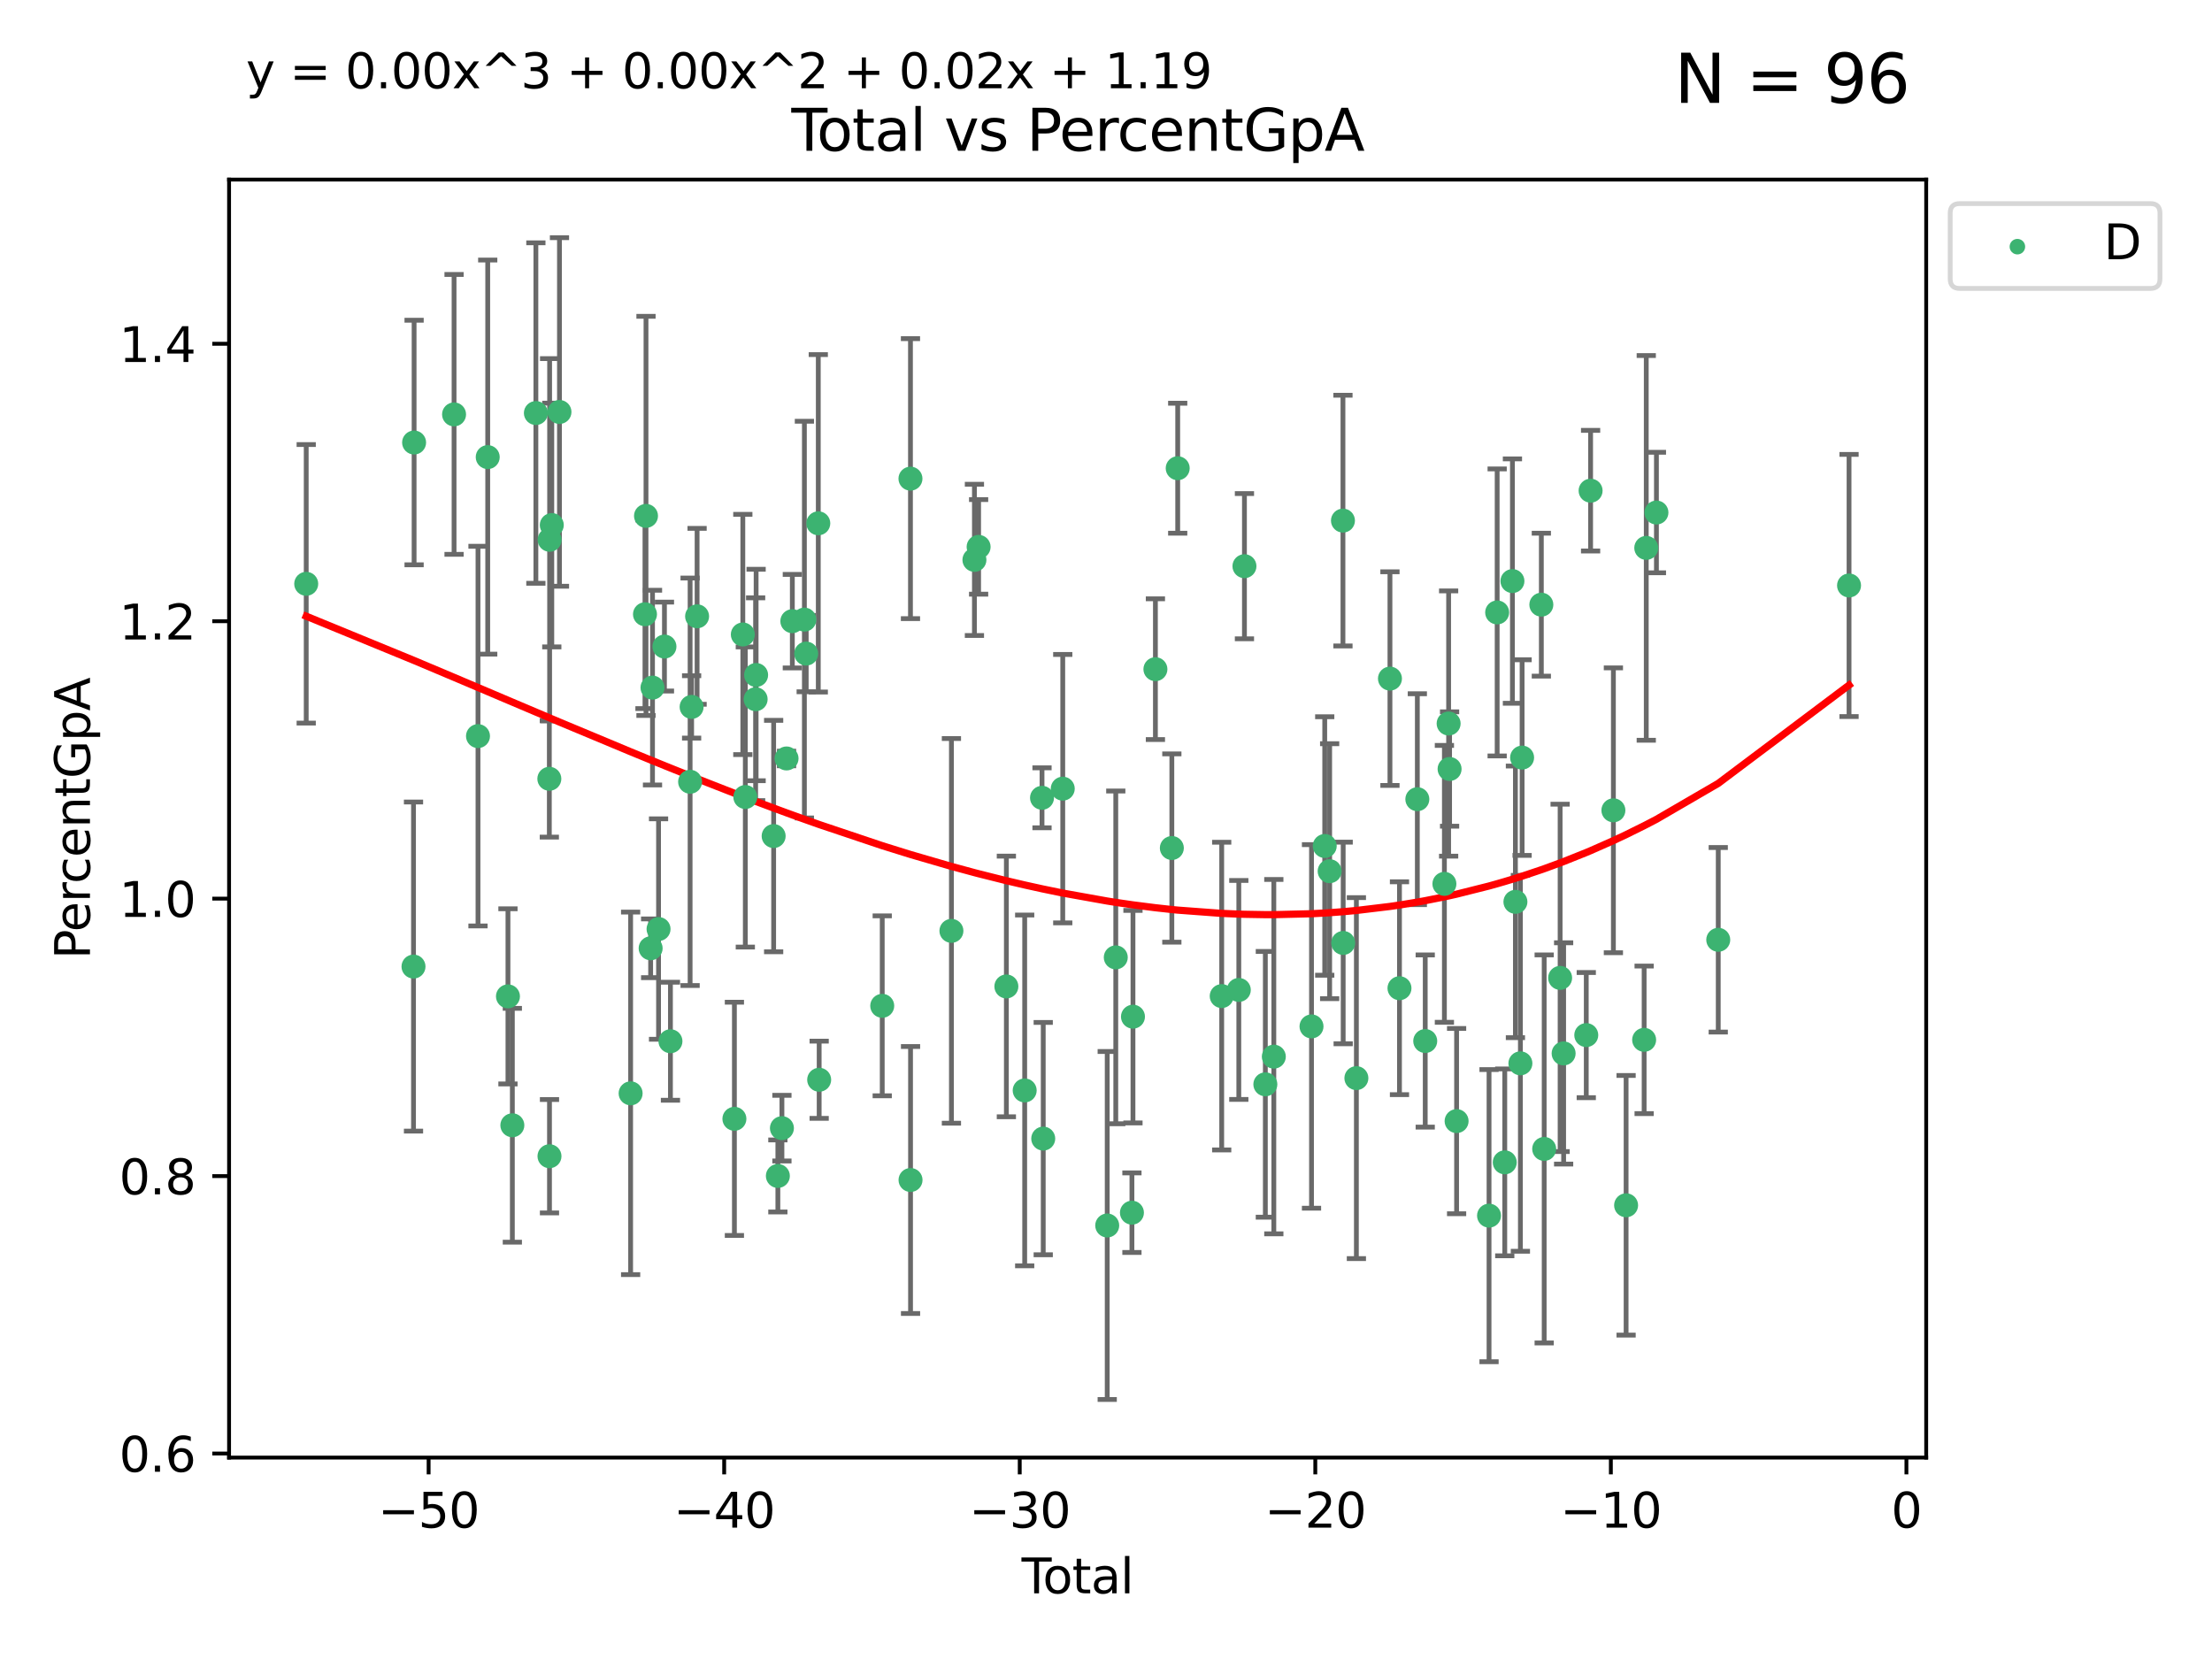 <?xml version="1.0" encoding="utf-8" standalone="no"?>
<!DOCTYPE svg PUBLIC "-//W3C//DTD SVG 1.1//EN"
  "http://www.w3.org/Graphics/SVG/1.1/DTD/svg11.dtd">
<svg xmlns:xlink="http://www.w3.org/1999/xlink" width="460.8pt" height="345.6pt" viewBox="0 0 460.8 345.6" xmlns="http://www.w3.org/2000/svg" version="1.1">
 <defs>
  <style type="text/css">*{stroke-linejoin: round; stroke-linecap: butt}</style>
 </defs>
 <g id="figure_1">
  <g id="patch_1">
   <path d="M 0 345.6 
L 460.8 345.6 
L 460.8 0 
L 0 0 
z
" style="fill: #ffffff"/>
  </g>
  <g id="axes_1">
   <g id="patch_2">
    <path d="M 47.72 303.64 
L 401.26 303.64 
L 401.26 37.411 
L 47.72 37.411 
z
" style="fill: #ffffff"/>
   </g>
   <g id="PathCollection_1">
    <defs>
     <path id="m06d0fa4c3c" d="M 0 1.118 
C 0.297 1.118 0.581 1 0.791 0.791 
C 1 0.581 1.118 0.297 1.118 0 
C 1.118 -0.297 1 -0.581 0.791 -0.791 
C 0.581 -1 0.297 -1.118 0 -1.118 
C -0.297 -1.118 -0.581 -1 -0.791 -0.791 
C -1 -0.581 -1.118 -0.297 -1.118 0 
C -1.118 0.297 -1 0.581 -0.791 0.791 
C -0.581 1 -0.297 1.118 0 1.118 
z
" style="stroke: #3cb371"/>
    </defs>
    <g clip-path="url(#p2da00bb50b)">
     <use xlink:href="#m06d0fa4c3c" x="63.79" y="121.62" style="fill: #3cb371; stroke: #3cb371"/>
     <use xlink:href="#m06d0fa4c3c" x="86.141" y="201.353" style="fill: #3cb371; stroke: #3cb371"/>
     <use xlink:href="#m06d0fa4c3c" x="86.265" y="92.185" style="fill: #3cb371; stroke: #3cb371"/>
     <use xlink:href="#m06d0fa4c3c" x="94.589" y="86.326" style="fill: #3cb371; stroke: #3cb371"/>
     <use xlink:href="#m06d0fa4c3c" x="99.575" y="153.344" style="fill: #3cb371; stroke: #3cb371"/>
     <use xlink:href="#m06d0fa4c3c" x="101.602" y="95.223" style="fill: #3cb371; stroke: #3cb371"/>
     <use xlink:href="#m06d0fa4c3c" x="105.817" y="207.56" style="fill: #3cb371; stroke: #3cb371"/>
     <use xlink:href="#m06d0fa4c3c" x="106.731" y="234.415" style="fill: #3cb371; stroke: #3cb371"/>
     <use xlink:href="#m06d0fa4c3c" x="111.634" y="86.045" style="fill: #3cb371; stroke: #3cb371"/>
     <use xlink:href="#m06d0fa4c3c" x="114.437" y="162.236" style="fill: #3cb371; stroke: #3cb371"/>
     <use xlink:href="#m06d0fa4c3c" x="114.468" y="240.861" style="fill: #3cb371; stroke: #3cb371"/>
     <use xlink:href="#m06d0fa4c3c" x="114.496" y="112.447" style="fill: #3cb371; stroke: #3cb371"/>
     <use xlink:href="#m06d0fa4c3c" x="114.948" y="109.374" style="fill: #3cb371; stroke: #3cb371"/>
     <use xlink:href="#m06d0fa4c3c" x="116.547" y="85.819" style="fill: #3cb371; stroke: #3cb371"/>
     <use xlink:href="#m06d0fa4c3c" x="131.371" y="227.763" style="fill: #3cb371; stroke: #3cb371"/>
     <use xlink:href="#m06d0fa4c3c" x="134.362" y="127.96" style="fill: #3cb371; stroke: #3cb371"/>
     <use xlink:href="#m06d0fa4c3c" x="134.574" y="107.471" style="fill: #3cb371; stroke: #3cb371"/>
     <use xlink:href="#m06d0fa4c3c" x="135.541" y="197.546" style="fill: #3cb371; stroke: #3cb371"/>
     <use xlink:href="#m06d0fa4c3c" x="135.929" y="143.242" style="fill: #3cb371; stroke: #3cb371"/>
     <use xlink:href="#m06d0fa4c3c" x="137.188" y="193.536" style="fill: #3cb371; stroke: #3cb371"/>
     <use xlink:href="#m06d0fa4c3c" x="138.418" y="134.69" style="fill: #3cb371; stroke: #3cb371"/>
     <use xlink:href="#m06d0fa4c3c" x="139.667" y="216.909" style="fill: #3cb371; stroke: #3cb371"/>
     <use xlink:href="#m06d0fa4c3c" x="143.762" y="162.857" style="fill: #3cb371; stroke: #3cb371"/>
     <use xlink:href="#m06d0fa4c3c" x="144.076" y="147.263" style="fill: #3cb371; stroke: #3cb371"/>
     <use xlink:href="#m06d0fa4c3c" x="145.218" y="128.388" style="fill: #3cb371; stroke: #3cb371"/>
     <use xlink:href="#m06d0fa4c3c" x="152.99" y="233.071" style="fill: #3cb371; stroke: #3cb371"/>
     <use xlink:href="#m06d0fa4c3c" x="154.744" y="132.172" style="fill: #3cb371; stroke: #3cb371"/>
     <use xlink:href="#m06d0fa4c3c" x="155.265" y="166.031" style="fill: #3cb371; stroke: #3cb371"/>
     <use xlink:href="#m06d0fa4c3c" x="157.412" y="145.657" style="fill: #3cb371; stroke: #3cb371"/>
     <use xlink:href="#m06d0fa4c3c" x="157.513" y="140.612" style="fill: #3cb371; stroke: #3cb371"/>
     <use xlink:href="#m06d0fa4c3c" x="161.164" y="174.168" style="fill: #3cb371; stroke: #3cb371"/>
     <use xlink:href="#m06d0fa4c3c" x="162.043" y="244.971" style="fill: #3cb371; stroke: #3cb371"/>
     <use xlink:href="#m06d0fa4c3c" x="162.889" y="235.016" style="fill: #3cb371; stroke: #3cb371"/>
     <use xlink:href="#m06d0fa4c3c" x="163.851" y="158" style="fill: #3cb371; stroke: #3cb371"/>
     <use xlink:href="#m06d0fa4c3c" x="165.057" y="129.401" style="fill: #3cb371; stroke: #3cb371"/>
     <use xlink:href="#m06d0fa4c3c" x="167.57" y="129.076" style="fill: #3cb371; stroke: #3cb371"/>
     <use xlink:href="#m06d0fa4c3c" x="167.947" y="136.155" style="fill: #3cb371; stroke: #3cb371"/>
     <use xlink:href="#m06d0fa4c3c" x="170.465" y="109.015" style="fill: #3cb371; stroke: #3cb371"/>
     <use xlink:href="#m06d0fa4c3c" x="170.648" y="224.933" style="fill: #3cb371; stroke: #3cb371"/>
     <use xlink:href="#m06d0fa4c3c" x="183.784" y="209.533" style="fill: #3cb371; stroke: #3cb371"/>
     <use xlink:href="#m06d0fa4c3c" x="189.667" y="99.709" style="fill: #3cb371; stroke: #3cb371"/>
     <use xlink:href="#m06d0fa4c3c" x="189.682" y="245.814" style="fill: #3cb371; stroke: #3cb371"/>
     <use xlink:href="#m06d0fa4c3c" x="198.198" y="193.917" style="fill: #3cb371; stroke: #3cb371"/>
     <use xlink:href="#m06d0fa4c3c" x="202.991" y="116.633" style="fill: #3cb371; stroke: #3cb371"/>
     <use xlink:href="#m06d0fa4c3c" x="203.864" y="113.926" style="fill: #3cb371; stroke: #3cb371"/>
     <use xlink:href="#m06d0fa4c3c" x="209.645" y="205.494" style="fill: #3cb371; stroke: #3cb371"/>
     <use xlink:href="#m06d0fa4c3c" x="213.461" y="227.159" style="fill: #3cb371; stroke: #3cb371"/>
     <use xlink:href="#m06d0fa4c3c" x="217.071" y="166.197" style="fill: #3cb371; stroke: #3cb371"/>
     <use xlink:href="#m06d0fa4c3c" x="217.325" y="237.192" style="fill: #3cb371; stroke: #3cb371"/>
     <use xlink:href="#m06d0fa4c3c" x="221.391" y="164.294" style="fill: #3cb371; stroke: #3cb371"/>
     <use xlink:href="#m06d0fa4c3c" x="230.654" y="255.292" style="fill: #3cb371; stroke: #3cb371"/>
     <use xlink:href="#m06d0fa4c3c" x="232.437" y="199.44" style="fill: #3cb371; stroke: #3cb371"/>
     <use xlink:href="#m06d0fa4c3c" x="235.802" y="252.622" style="fill: #3cb371; stroke: #3cb371"/>
     <use xlink:href="#m06d0fa4c3c" x="236.018" y="211.792" style="fill: #3cb371; stroke: #3cb371"/>
     <use xlink:href="#m06d0fa4c3c" x="240.694" y="139.403" style="fill: #3cb371; stroke: #3cb371"/>
     <use xlink:href="#m06d0fa4c3c" x="244.117" y="176.656" style="fill: #3cb371; stroke: #3cb371"/>
     <use xlink:href="#m06d0fa4c3c" x="245.338" y="97.539" style="fill: #3cb371; stroke: #3cb371"/>
     <use xlink:href="#m06d0fa4c3c" x="254.503" y="207.503" style="fill: #3cb371; stroke: #3cb371"/>
     <use xlink:href="#m06d0fa4c3c" x="258.067" y="206.223" style="fill: #3cb371; stroke: #3cb371"/>
     <use xlink:href="#m06d0fa4c3c" x="259.241" y="117.947" style="fill: #3cb371; stroke: #3cb371"/>
     <use xlink:href="#m06d0fa4c3c" x="263.595" y="225.885" style="fill: #3cb371; stroke: #3cb371"/>
     <use xlink:href="#m06d0fa4c3c" x="265.361" y="220.118" style="fill: #3cb371; stroke: #3cb371"/>
     <use xlink:href="#m06d0fa4c3c" x="273.211" y="213.821" style="fill: #3cb371; stroke: #3cb371"/>
     <use xlink:href="#m06d0fa4c3c" x="275.966" y="176.235" style="fill: #3cb371; stroke: #3cb371"/>
     <use xlink:href="#m06d0fa4c3c" x="276.991" y="181.486" style="fill: #3cb371; stroke: #3cb371"/>
     <use xlink:href="#m06d0fa4c3c" x="279.762" y="108.451" style="fill: #3cb371; stroke: #3cb371"/>
     <use xlink:href="#m06d0fa4c3c" x="279.81" y="196.434" style="fill: #3cb371; stroke: #3cb371"/>
     <use xlink:href="#m06d0fa4c3c" x="282.56" y="224.593" style="fill: #3cb371; stroke: #3cb371"/>
     <use xlink:href="#m06d0fa4c3c" x="289.553" y="141.367" style="fill: #3cb371; stroke: #3cb371"/>
     <use xlink:href="#m06d0fa4c3c" x="291.537" y="205.863" style="fill: #3cb371; stroke: #3cb371"/>
     <use xlink:href="#m06d0fa4c3c" x="295.258" y="166.487" style="fill: #3cb371; stroke: #3cb371"/>
     <use xlink:href="#m06d0fa4c3c" x="296.902" y="216.865" style="fill: #3cb371; stroke: #3cb371"/>
     <use xlink:href="#m06d0fa4c3c" x="300.895" y="184.124" style="fill: #3cb371; stroke: #3cb371"/>
     <use xlink:href="#m06d0fa4c3c" x="301.776" y="150.725" style="fill: #3cb371; stroke: #3cb371"/>
     <use xlink:href="#m06d0fa4c3c" x="301.976" y="160.196" style="fill: #3cb371; stroke: #3cb371"/>
     <use xlink:href="#m06d0fa4c3c" x="303.436" y="233.546" style="fill: #3cb371; stroke: #3cb371"/>
     <use xlink:href="#m06d0fa4c3c" x="310.195" y="253.24" style="fill: #3cb371; stroke: #3cb371"/>
     <use xlink:href="#m06d0fa4c3c" x="311.886" y="127.581" style="fill: #3cb371; stroke: #3cb371"/>
     <use xlink:href="#m06d0fa4c3c" x="313.469" y="242.139" style="fill: #3cb371; stroke: #3cb371"/>
     <use xlink:href="#m06d0fa4c3c" x="315.068" y="121.048" style="fill: #3cb371; stroke: #3cb371"/>
     <use xlink:href="#m06d0fa4c3c" x="315.69" y="187.869" style="fill: #3cb371; stroke: #3cb371"/>
     <use xlink:href="#m06d0fa4c3c" x="316.727" y="221.512" style="fill: #3cb371; stroke: #3cb371"/>
     <use xlink:href="#m06d0fa4c3c" x="317.082" y="157.818" style="fill: #3cb371; stroke: #3cb371"/>
     <use xlink:href="#m06d0fa4c3c" x="321.089" y="125.963" style="fill: #3cb371; stroke: #3cb371"/>
     <use xlink:href="#m06d0fa4c3c" x="321.682" y="239.343" style="fill: #3cb371; stroke: #3cb371"/>
     <use xlink:href="#m06d0fa4c3c" x="325.002" y="203.712" style="fill: #3cb371; stroke: #3cb371"/>
     <use xlink:href="#m06d0fa4c3c" x="325.732" y="219.447" style="fill: #3cb371; stroke: #3cb371"/>
     <use xlink:href="#m06d0fa4c3c" x="330.449" y="215.63" style="fill: #3cb371; stroke: #3cb371"/>
     <use xlink:href="#m06d0fa4c3c" x="331.351" y="102.219" style="fill: #3cb371; stroke: #3cb371"/>
     <use xlink:href="#m06d0fa4c3c" x="336.1" y="168.803" style="fill: #3cb371; stroke: #3cb371"/>
     <use xlink:href="#m06d0fa4c3c" x="338.746" y="251.084" style="fill: #3cb371; stroke: #3cb371"/>
     <use xlink:href="#m06d0fa4c3c" x="342.504" y="216.616" style="fill: #3cb371; stroke: #3cb371"/>
     <use xlink:href="#m06d0fa4c3c" x="342.947" y="114.136" style="fill: #3cb371; stroke: #3cb371"/>
     <use xlink:href="#m06d0fa4c3c" x="345.065" y="106.769" style="fill: #3cb371; stroke: #3cb371"/>
     <use xlink:href="#m06d0fa4c3c" x="357.943" y="195.777" style="fill: #3cb371; stroke: #3cb371"/>
     <use xlink:href="#m06d0fa4c3c" x="385.19" y="121.965" style="fill: #3cb371; stroke: #3cb371"/>
    </g>
   </g>
   <g id="matplotlib.axis_1">
    <g id="xtick_1">
     <g id="line2d_1">
      <defs>
       <path id="mcede1b5fac" d="M 0 0 
L 0 3.5 
" style="stroke: #000000; stroke-width: 0.8"/>
      </defs>
      <g>
       <use xlink:href="#mcede1b5fac" x="89.288" y="303.64" style="stroke: #000000; stroke-width: 0.8"/>
      </g>
     </g>
     <g id="text_1">
      <!-- −50 -->
      <g transform="translate(78.736 318.238)scale(0.1 -0.1)">
       <defs>
        <path id="DejaVuSans-2212" d="M 678 2272 
L 4684 2272 
L 4684 1741 
L 678 1741 
L 678 2272 
z
" transform="scale(0.016)"/>
        <path id="DejaVuSans-35" d="M 691 4666 
L 3169 4666 
L 3169 4134 
L 1269 4134 
L 1269 2991 
Q 1406 3038 1543 3061 
Q 1681 3084 1819 3084 
Q 2600 3084 3056 2656 
Q 3513 2228 3513 1497 
Q 3513 744 3044 326 
Q 2575 -91 1722 -91 
Q 1428 -91 1123 -41 
Q 819 9 494 109 
L 494 744 
Q 775 591 1075 516 
Q 1375 441 1709 441 
Q 2250 441 2565 725 
Q 2881 1009 2881 1497 
Q 2881 1984 2565 2268 
Q 2250 2553 1709 2553 
Q 1456 2553 1204 2497 
Q 953 2441 691 2322 
L 691 4666 
z
" transform="scale(0.016)"/>
        <path id="DejaVuSans-30" d="M 2034 4250 
Q 1547 4250 1301 3770 
Q 1056 3291 1056 2328 
Q 1056 1369 1301 889 
Q 1547 409 2034 409 
Q 2525 409 2770 889 
Q 3016 1369 3016 2328 
Q 3016 3291 2770 3770 
Q 2525 4250 2034 4250 
z
M 2034 4750 
Q 2819 4750 3233 4129 
Q 3647 3509 3647 2328 
Q 3647 1150 3233 529 
Q 2819 -91 2034 -91 
Q 1250 -91 836 529 
Q 422 1150 422 2328 
Q 422 3509 836 4129 
Q 1250 4750 2034 4750 
z
" transform="scale(0.016)"/>
       </defs>
       <use xlink:href="#DejaVuSans-2212"/>
       <use xlink:href="#DejaVuSans-35" x="83.789"/>
       <use xlink:href="#DejaVuSans-30" x="147.412"/>
      </g>
     </g>
    </g>
    <g id="xtick_2">
     <g id="line2d_2">
      <g>
       <use xlink:href="#mcede1b5fac" x="150.859" y="303.64" style="stroke: #000000; stroke-width: 0.8"/>
      </g>
     </g>
     <g id="text_2">
      <!-- −40 -->
      <g transform="translate(140.306 318.238)scale(0.1 -0.1)">
       <defs>
        <path id="DejaVuSans-34" d="M 2419 4116 
L 825 1625 
L 2419 1625 
L 2419 4116 
z
M 2253 4666 
L 3047 4666 
L 3047 1625 
L 3713 1625 
L 3713 1100 
L 3047 1100 
L 3047 0 
L 2419 0 
L 2419 1100 
L 313 1100 
L 313 1709 
L 2253 4666 
z
" transform="scale(0.016)"/>
       </defs>
       <use xlink:href="#DejaVuSans-2212"/>
       <use xlink:href="#DejaVuSans-34" x="83.789"/>
       <use xlink:href="#DejaVuSans-30" x="147.412"/>
      </g>
     </g>
    </g>
    <g id="xtick_3">
     <g id="line2d_3">
      <g>
       <use xlink:href="#mcede1b5fac" x="212.429" y="303.64" style="stroke: #000000; stroke-width: 0.8"/>
      </g>
     </g>
     <g id="text_3">
      <!-- −30 -->
      <g transform="translate(201.877 318.238)scale(0.1 -0.1)">
       <defs>
        <path id="DejaVuSans-33" d="M 2597 2516 
Q 3050 2419 3304 2112 
Q 3559 1806 3559 1356 
Q 3559 666 3084 287 
Q 2609 -91 1734 -91 
Q 1441 -91 1130 -33 
Q 819 25 488 141 
L 488 750 
Q 750 597 1062 519 
Q 1375 441 1716 441 
Q 2309 441 2620 675 
Q 2931 909 2931 1356 
Q 2931 1769 2642 2001 
Q 2353 2234 1838 2234 
L 1294 2234 
L 1294 2753 
L 1863 2753 
Q 2328 2753 2575 2939 
Q 2822 3125 2822 3475 
Q 2822 3834 2567 4026 
Q 2313 4219 1838 4219 
Q 1578 4219 1281 4162 
Q 984 4106 628 3988 
L 628 4550 
Q 988 4650 1302 4700 
Q 1616 4750 1894 4750 
Q 2613 4750 3031 4423 
Q 3450 4097 3450 3541 
Q 3450 3153 3228 2886 
Q 3006 2619 2597 2516 
z
" transform="scale(0.016)"/>
       </defs>
       <use xlink:href="#DejaVuSans-2212"/>
       <use xlink:href="#DejaVuSans-33" x="83.789"/>
       <use xlink:href="#DejaVuSans-30" x="147.412"/>
      </g>
     </g>
    </g>
    <g id="xtick_4">
     <g id="line2d_4">
      <g>
       <use xlink:href="#mcede1b5fac" x="274" y="303.64" style="stroke: #000000; stroke-width: 0.8"/>
      </g>
     </g>
     <g id="text_4">
      <!-- −20 -->
      <g transform="translate(263.448 318.238)scale(0.1 -0.1)">
       <defs>
        <path id="DejaVuSans-32" d="M 1228 531 
L 3431 531 
L 3431 0 
L 469 0 
L 469 531 
Q 828 903 1448 1529 
Q 2069 2156 2228 2338 
Q 2531 2678 2651 2914 
Q 2772 3150 2772 3378 
Q 2772 3750 2511 3984 
Q 2250 4219 1831 4219 
Q 1534 4219 1204 4116 
Q 875 4013 500 3803 
L 500 4441 
Q 881 4594 1212 4672 
Q 1544 4750 1819 4750 
Q 2544 4750 2975 4387 
Q 3406 4025 3406 3419 
Q 3406 3131 3298 2873 
Q 3191 2616 2906 2266 
Q 2828 2175 2409 1742 
Q 1991 1309 1228 531 
z
" transform="scale(0.016)"/>
       </defs>
       <use xlink:href="#DejaVuSans-2212"/>
       <use xlink:href="#DejaVuSans-32" x="83.789"/>
       <use xlink:href="#DejaVuSans-30" x="147.412"/>
      </g>
     </g>
    </g>
    <g id="xtick_5">
     <g id="line2d_5">
      <g>
       <use xlink:href="#mcede1b5fac" x="335.571" y="303.64" style="stroke: #000000; stroke-width: 0.8"/>
      </g>
     </g>
     <g id="text_5">
      <!-- −10 -->
      <g transform="translate(325.018 318.238)scale(0.1 -0.1)">
       <defs>
        <path id="DejaVuSans-31" d="M 794 531 
L 1825 531 
L 1825 4091 
L 703 3866 
L 703 4441 
L 1819 4666 
L 2450 4666 
L 2450 531 
L 3481 531 
L 3481 0 
L 794 0 
L 794 531 
z
" transform="scale(0.016)"/>
       </defs>
       <use xlink:href="#DejaVuSans-2212"/>
       <use xlink:href="#DejaVuSans-31" x="83.789"/>
       <use xlink:href="#DejaVuSans-30" x="147.412"/>
      </g>
     </g>
    </g>
    <g id="xtick_6">
     <g id="line2d_6">
      <g>
       <use xlink:href="#mcede1b5fac" x="397.141" y="303.64" style="stroke: #000000; stroke-width: 0.8"/>
      </g>
     </g>
     <g id="text_6">
      <!-- 0 -->
      <g transform="translate(393.96 318.238)scale(0.1 -0.1)">
       <use xlink:href="#DejaVuSans-30"/>
      </g>
     </g>
    </g>
    <g id="text_7">
     <!-- Total -->
     <g transform="translate(212.813 331.917)scale(0.1 -0.1)">
      <defs>
       <path id="DejaVuSans-54" d="M -19 4666 
L 3928 4666 
L 3928 4134 
L 2272 4134 
L 2272 0 
L 1638 0 
L 1638 4134 
L -19 4134 
L -19 4666 
z
" transform="scale(0.016)"/>
       <path id="DejaVuSans-6f" d="M 1959 3097 
Q 1497 3097 1228 2736 
Q 959 2375 959 1747 
Q 959 1119 1226 758 
Q 1494 397 1959 397 
Q 2419 397 2687 759 
Q 2956 1122 2956 1747 
Q 2956 2369 2687 2733 
Q 2419 3097 1959 3097 
z
M 1959 3584 
Q 2709 3584 3137 3096 
Q 3566 2609 3566 1747 
Q 3566 888 3137 398 
Q 2709 -91 1959 -91 
Q 1206 -91 779 398 
Q 353 888 353 1747 
Q 353 2609 779 3096 
Q 1206 3584 1959 3584 
z
" transform="scale(0.016)"/>
       <path id="DejaVuSans-74" d="M 1172 4494 
L 1172 3500 
L 2356 3500 
L 2356 3053 
L 1172 3053 
L 1172 1153 
Q 1172 725 1289 603 
Q 1406 481 1766 481 
L 2356 481 
L 2356 0 
L 1766 0 
Q 1100 0 847 248 
Q 594 497 594 1153 
L 594 3053 
L 172 3053 
L 172 3500 
L 594 3500 
L 594 4494 
L 1172 4494 
z
" transform="scale(0.016)"/>
       <path id="DejaVuSans-61" d="M 2194 1759 
Q 1497 1759 1228 1600 
Q 959 1441 959 1056 
Q 959 750 1161 570 
Q 1363 391 1709 391 
Q 2188 391 2477 730 
Q 2766 1069 2766 1631 
L 2766 1759 
L 2194 1759 
z
M 3341 1997 
L 3341 0 
L 2766 0 
L 2766 531 
Q 2569 213 2275 61 
Q 1981 -91 1556 -91 
Q 1019 -91 701 211 
Q 384 513 384 1019 
Q 384 1609 779 1909 
Q 1175 2209 1959 2209 
L 2766 2209 
L 2766 2266 
Q 2766 2663 2505 2880 
Q 2244 3097 1772 3097 
Q 1472 3097 1187 3025 
Q 903 2953 641 2809 
L 641 3341 
Q 956 3463 1253 3523 
Q 1550 3584 1831 3584 
Q 2591 3584 2966 3190 
Q 3341 2797 3341 1997 
z
" transform="scale(0.016)"/>
       <path id="DejaVuSans-6c" d="M 603 4863 
L 1178 4863 
L 1178 0 
L 603 0 
L 603 4863 
z
" transform="scale(0.016)"/>
      </defs>
      <use xlink:href="#DejaVuSans-54"/>
      <use xlink:href="#DejaVuSans-6f" x="44.084"/>
      <use xlink:href="#DejaVuSans-74" x="105.266"/>
      <use xlink:href="#DejaVuSans-61" x="144.475"/>
      <use xlink:href="#DejaVuSans-6c" x="205.754"/>
     </g>
    </g>
   </g>
   <g id="matplotlib.axis_2">
    <g id="ytick_1">
     <g id="line2d_7">
      <defs>
       <path id="m75727bad81" d="M 0 0 
L -3.5 0 
" style="stroke: #000000; stroke-width: 0.8"/>
      </defs>
      <g>
       <use xlink:href="#m75727bad81" x="47.72" y="302.796" style="stroke: #000000; stroke-width: 0.8"/>
      </g>
     </g>
     <g id="text_8">
      <!-- 0.6 -->
      <g transform="translate(24.817 306.595)scale(0.1 -0.1)">
       <defs>
        <path id="DejaVuSans-2e" d="M 684 794 
L 1344 794 
L 1344 0 
L 684 0 
L 684 794 
z
" transform="scale(0.016)"/>
        <path id="DejaVuSans-36" d="M 2113 2584 
Q 1688 2584 1439 2293 
Q 1191 2003 1191 1497 
Q 1191 994 1439 701 
Q 1688 409 2113 409 
Q 2538 409 2786 701 
Q 3034 994 3034 1497 
Q 3034 2003 2786 2293 
Q 2538 2584 2113 2584 
z
M 3366 4563 
L 3366 3988 
Q 3128 4100 2886 4159 
Q 2644 4219 2406 4219 
Q 1781 4219 1451 3797 
Q 1122 3375 1075 2522 
Q 1259 2794 1537 2939 
Q 1816 3084 2150 3084 
Q 2853 3084 3261 2657 
Q 3669 2231 3669 1497 
Q 3669 778 3244 343 
Q 2819 -91 2113 -91 
Q 1303 -91 875 529 
Q 447 1150 447 2328 
Q 447 3434 972 4092 
Q 1497 4750 2381 4750 
Q 2619 4750 2861 4703 
Q 3103 4656 3366 4563 
z
" transform="scale(0.016)"/>
       </defs>
       <use xlink:href="#DejaVuSans-30"/>
       <use xlink:href="#DejaVuSans-2e" x="63.623"/>
       <use xlink:href="#DejaVuSans-36" x="95.41"/>
      </g>
     </g>
    </g>
    <g id="ytick_2">
     <g id="line2d_8">
      <g>
       <use xlink:href="#m75727bad81" x="47.72" y="245.001" style="stroke: #000000; stroke-width: 0.8"/>
      </g>
     </g>
     <g id="text_9">
      <!-- 0.8 -->
      <g transform="translate(24.817 248.8)scale(0.1 -0.1)">
       <defs>
        <path id="DejaVuSans-38" d="M 2034 2216 
Q 1584 2216 1326 1975 
Q 1069 1734 1069 1313 
Q 1069 891 1326 650 
Q 1584 409 2034 409 
Q 2484 409 2743 651 
Q 3003 894 3003 1313 
Q 3003 1734 2745 1975 
Q 2488 2216 2034 2216 
z
M 1403 2484 
Q 997 2584 770 2862 
Q 544 3141 544 3541 
Q 544 4100 942 4425 
Q 1341 4750 2034 4750 
Q 2731 4750 3128 4425 
Q 3525 4100 3525 3541 
Q 3525 3141 3298 2862 
Q 3072 2584 2669 2484 
Q 3125 2378 3379 2068 
Q 3634 1759 3634 1313 
Q 3634 634 3220 271 
Q 2806 -91 2034 -91 
Q 1263 -91 848 271 
Q 434 634 434 1313 
Q 434 1759 690 2068 
Q 947 2378 1403 2484 
z
M 1172 3481 
Q 1172 3119 1398 2916 
Q 1625 2713 2034 2713 
Q 2441 2713 2670 2916 
Q 2900 3119 2900 3481 
Q 2900 3844 2670 4047 
Q 2441 4250 2034 4250 
Q 1625 4250 1398 4047 
Q 1172 3844 1172 3481 
z
" transform="scale(0.016)"/>
       </defs>
       <use xlink:href="#DejaVuSans-30"/>
       <use xlink:href="#DejaVuSans-2e" x="63.623"/>
       <use xlink:href="#DejaVuSans-38" x="95.41"/>
      </g>
     </g>
    </g>
    <g id="ytick_3">
     <g id="line2d_9">
      <g>
       <use xlink:href="#m75727bad81" x="47.72" y="187.206" style="stroke: #000000; stroke-width: 0.8"/>
      </g>
     </g>
     <g id="text_10">
      <!-- 1.0 -->
      <g transform="translate(24.817 191.005)scale(0.1 -0.1)">
       <use xlink:href="#DejaVuSans-31"/>
       <use xlink:href="#DejaVuSans-2e" x="63.623"/>
       <use xlink:href="#DejaVuSans-30" x="95.41"/>
      </g>
     </g>
    </g>
    <g id="ytick_4">
     <g id="line2d_10">
      <g>
       <use xlink:href="#m75727bad81" x="47.72" y="129.41" style="stroke: #000000; stroke-width: 0.8"/>
      </g>
     </g>
     <g id="text_11">
      <!-- 1.2 -->
      <g transform="translate(24.817 133.21)scale(0.1 -0.1)">
       <use xlink:href="#DejaVuSans-31"/>
       <use xlink:href="#DejaVuSans-2e" x="63.623"/>
       <use xlink:href="#DejaVuSans-32" x="95.41"/>
      </g>
     </g>
    </g>
    <g id="ytick_5">
     <g id="line2d_11">
      <g>
       <use xlink:href="#m75727bad81" x="47.72" y="71.615" style="stroke: #000000; stroke-width: 0.8"/>
      </g>
     </g>
     <g id="text_12">
      <!-- 1.4 -->
      <g transform="translate(24.817 75.415)scale(0.1 -0.1)">
       <use xlink:href="#DejaVuSans-31"/>
       <use xlink:href="#DejaVuSans-2e" x="63.623"/>
       <use xlink:href="#DejaVuSans-34" x="95.41"/>
      </g>
     </g>
    </g>
    <g id="text_13">
     <!-- PercentGpA -->
     <g transform="translate(18.737 199.802)rotate(-90)scale(0.1 -0.1)">
      <defs>
       <path id="DejaVuSans-50" d="M 1259 4147 
L 1259 2394 
L 2053 2394 
Q 2494 2394 2734 2622 
Q 2975 2850 2975 3272 
Q 2975 3691 2734 3919 
Q 2494 4147 2053 4147 
L 1259 4147 
z
M 628 4666 
L 2053 4666 
Q 2838 4666 3239 4311 
Q 3641 3956 3641 3272 
Q 3641 2581 3239 2228 
Q 2838 1875 2053 1875 
L 1259 1875 
L 1259 0 
L 628 0 
L 628 4666 
z
" transform="scale(0.016)"/>
       <path id="DejaVuSans-65" d="M 3597 1894 
L 3597 1613 
L 953 1613 
Q 991 1019 1311 708 
Q 1631 397 2203 397 
Q 2534 397 2845 478 
Q 3156 559 3463 722 
L 3463 178 
Q 3153 47 2828 -22 
Q 2503 -91 2169 -91 
Q 1331 -91 842 396 
Q 353 884 353 1716 
Q 353 2575 817 3079 
Q 1281 3584 2069 3584 
Q 2775 3584 3186 3129 
Q 3597 2675 3597 1894 
z
M 3022 2063 
Q 3016 2534 2758 2815 
Q 2500 3097 2075 3097 
Q 1594 3097 1305 2825 
Q 1016 2553 972 2059 
L 3022 2063 
z
" transform="scale(0.016)"/>
       <path id="DejaVuSans-72" d="M 2631 2963 
Q 2534 3019 2420 3045 
Q 2306 3072 2169 3072 
Q 1681 3072 1420 2755 
Q 1159 2438 1159 1844 
L 1159 0 
L 581 0 
L 581 3500 
L 1159 3500 
L 1159 2956 
Q 1341 3275 1631 3429 
Q 1922 3584 2338 3584 
Q 2397 3584 2469 3576 
Q 2541 3569 2628 3553 
L 2631 2963 
z
" transform="scale(0.016)"/>
       <path id="DejaVuSans-63" d="M 3122 3366 
L 3122 2828 
Q 2878 2963 2633 3030 
Q 2388 3097 2138 3097 
Q 1578 3097 1268 2742 
Q 959 2388 959 1747 
Q 959 1106 1268 751 
Q 1578 397 2138 397 
Q 2388 397 2633 464 
Q 2878 531 3122 666 
L 3122 134 
Q 2881 22 2623 -34 
Q 2366 -91 2075 -91 
Q 1284 -91 818 406 
Q 353 903 353 1747 
Q 353 2603 823 3093 
Q 1294 3584 2113 3584 
Q 2378 3584 2631 3529 
Q 2884 3475 3122 3366 
z
" transform="scale(0.016)"/>
       <path id="DejaVuSans-6e" d="M 3513 2113 
L 3513 0 
L 2938 0 
L 2938 2094 
Q 2938 2591 2744 2837 
Q 2550 3084 2163 3084 
Q 1697 3084 1428 2787 
Q 1159 2491 1159 1978 
L 1159 0 
L 581 0 
L 581 3500 
L 1159 3500 
L 1159 2956 
Q 1366 3272 1645 3428 
Q 1925 3584 2291 3584 
Q 2894 3584 3203 3211 
Q 3513 2838 3513 2113 
z
" transform="scale(0.016)"/>
       <path id="DejaVuSans-47" d="M 3809 666 
L 3809 1919 
L 2778 1919 
L 2778 2438 
L 4434 2438 
L 4434 434 
Q 4069 175 3628 42 
Q 3188 -91 2688 -91 
Q 1594 -91 976 548 
Q 359 1188 359 2328 
Q 359 3472 976 4111 
Q 1594 4750 2688 4750 
Q 3144 4750 3555 4637 
Q 3966 4525 4313 4306 
L 4313 3634 
Q 3963 3931 3569 4081 
Q 3175 4231 2741 4231 
Q 1884 4231 1454 3753 
Q 1025 3275 1025 2328 
Q 1025 1384 1454 906 
Q 1884 428 2741 428 
Q 3075 428 3337 486 
Q 3600 544 3809 666 
z
" transform="scale(0.016)"/>
       <path id="DejaVuSans-70" d="M 1159 525 
L 1159 -1331 
L 581 -1331 
L 581 3500 
L 1159 3500 
L 1159 2969 
Q 1341 3281 1617 3432 
Q 1894 3584 2278 3584 
Q 2916 3584 3314 3078 
Q 3713 2572 3713 1747 
Q 3713 922 3314 415 
Q 2916 -91 2278 -91 
Q 1894 -91 1617 61 
Q 1341 213 1159 525 
z
M 3116 1747 
Q 3116 2381 2855 2742 
Q 2594 3103 2138 3103 
Q 1681 3103 1420 2742 
Q 1159 2381 1159 1747 
Q 1159 1113 1420 752 
Q 1681 391 2138 391 
Q 2594 391 2855 752 
Q 3116 1113 3116 1747 
z
" transform="scale(0.016)"/>
       <path id="DejaVuSans-41" d="M 2188 4044 
L 1331 1722 
L 3047 1722 
L 2188 4044 
z
M 1831 4666 
L 2547 4666 
L 4325 0 
L 3669 0 
L 3244 1197 
L 1141 1197 
L 716 0 
L 50 0 
L 1831 4666 
z
" transform="scale(0.016)"/>
      </defs>
      <use xlink:href="#DejaVuSans-50"/>
      <use xlink:href="#DejaVuSans-65" x="56.678"/>
      <use xlink:href="#DejaVuSans-72" x="118.201"/>
      <use xlink:href="#DejaVuSans-63" x="157.064"/>
      <use xlink:href="#DejaVuSans-65" x="212.045"/>
      <use xlink:href="#DejaVuSans-6e" x="273.568"/>
      <use xlink:href="#DejaVuSans-74" x="336.947"/>
      <use xlink:href="#DejaVuSans-47" x="376.156"/>
      <use xlink:href="#DejaVuSans-70" x="453.646"/>
      <use xlink:href="#DejaVuSans-41" x="517.123"/>
     </g>
    </g>
   </g>
   <g id="LineCollection_1">
    <path d="M 63.79 150.632 
L 63.79 92.608 
" clip-path="url(#p2da00bb50b)" style="fill: none; stroke: #696969"/>
    <path d="M 86.141 235.63 
L 86.141 167.076 
" clip-path="url(#p2da00bb50b)" style="fill: none; stroke: #696969"/>
    <path d="M 86.265 117.657 
L 86.265 66.713 
" clip-path="url(#p2da00bb50b)" style="fill: none; stroke: #696969"/>
    <path d="M 94.589 115.476 
L 94.589 57.176 
" clip-path="url(#p2da00bb50b)" style="fill: none; stroke: #696969"/>
    <path d="M 99.575 192.887 
L 99.575 113.801 
" clip-path="url(#p2da00bb50b)" style="fill: none; stroke: #696969"/>
    <path d="M 101.602 136.269 
L 101.602 54.176 
" clip-path="url(#p2da00bb50b)" style="fill: none; stroke: #696969"/>
    <path d="M 105.817 225.806 
L 105.817 189.314 
" clip-path="url(#p2da00bb50b)" style="fill: none; stroke: #696969"/>
    <path d="M 106.731 258.77 
L 106.731 210.059 
" clip-path="url(#p2da00bb50b)" style="fill: none; stroke: #696969"/>
    <path d="M 111.634 121.508 
L 111.634 50.583 
" clip-path="url(#p2da00bb50b)" style="fill: none; stroke: #696969"/>
    <path d="M 114.437 174.386 
L 114.437 150.087 
" clip-path="url(#p2da00bb50b)" style="fill: none; stroke: #696969"/>
    <path d="M 114.468 252.668 
L 114.468 229.053 
" clip-path="url(#p2da00bb50b)" style="fill: none; stroke: #696969"/>
    <path d="M 114.496 150.188 
L 114.496 74.706 
" clip-path="url(#p2da00bb50b)" style="fill: none; stroke: #696969"/>
    <path d="M 114.948 134.763 
L 114.948 83.984 
" clip-path="url(#p2da00bb50b)" style="fill: none; stroke: #696969"/>
    <path d="M 116.547 122.125 
L 116.547 49.513 
" clip-path="url(#p2da00bb50b)" style="fill: none; stroke: #696969"/>
    <path d="M 131.371 265.525 
L 131.371 190 
" clip-path="url(#p2da00bb50b)" style="fill: none; stroke: #696969"/>
    <path d="M 134.362 147.607 
L 134.362 108.314 
" clip-path="url(#p2da00bb50b)" style="fill: none; stroke: #696969"/>
    <path d="M 134.574 149.047 
L 134.574 65.895 
" clip-path="url(#p2da00bb50b)" style="fill: none; stroke: #696969"/>
    <path d="M 135.541 203.663 
L 135.541 191.43 
" clip-path="url(#p2da00bb50b)" style="fill: none; stroke: #696969"/>
    <path d="M 135.929 163.526 
L 135.929 122.958 
" clip-path="url(#p2da00bb50b)" style="fill: none; stroke: #696969"/>
    <path d="M 137.188 216.496 
L 137.188 170.575 
" clip-path="url(#p2da00bb50b)" style="fill: none; stroke: #696969"/>
    <path d="M 138.418 143.953 
L 138.418 125.427 
" clip-path="url(#p2da00bb50b)" style="fill: none; stroke: #696969"/>
    <path d="M 139.667 229.205 
L 139.667 204.614 
" clip-path="url(#p2da00bb50b)" style="fill: none; stroke: #696969"/>
    <path d="M 143.762 205.302 
L 143.762 120.413 
" clip-path="url(#p2da00bb50b)" style="fill: none; stroke: #696969"/>
    <path d="M 144.076 153.761 
L 144.076 140.766 
" clip-path="url(#p2da00bb50b)" style="fill: none; stroke: #696969"/>
    <path d="M 145.218 146.709 
L 145.218 110.067 
" clip-path="url(#p2da00bb50b)" style="fill: none; stroke: #696969"/>
    <path d="M 152.99 257.364 
L 152.99 208.778 
" clip-path="url(#p2da00bb50b)" style="fill: none; stroke: #696969"/>
    <path d="M 154.744 157.196 
L 154.744 107.148 
" clip-path="url(#p2da00bb50b)" style="fill: none; stroke: #696969"/>
    <path d="M 155.265 197.292 
L 155.265 134.771 
" clip-path="url(#p2da00bb50b)" style="fill: none; stroke: #696969"/>
    <path d="M 157.412 166.777 
L 157.412 124.538 
" clip-path="url(#p2da00bb50b)" style="fill: none; stroke: #696969"/>
    <path d="M 157.513 162.636 
L 157.513 118.588 
" clip-path="url(#p2da00bb50b)" style="fill: none; stroke: #696969"/>
    <path d="M 161.164 198.273 
L 161.164 150.062 
" clip-path="url(#p2da00bb50b)" style="fill: none; stroke: #696969"/>
    <path d="M 162.043 252.473 
L 162.043 237.47 
" clip-path="url(#p2da00bb50b)" style="fill: none; stroke: #696969"/>
    <path d="M 162.889 241.854 
L 162.889 228.177 
" clip-path="url(#p2da00bb50b)" style="fill: none; stroke: #696969"/>
    <path d="M 163.851 159.521 
L 163.851 156.479 
" clip-path="url(#p2da00bb50b)" style="fill: none; stroke: #696969"/>
    <path d="M 165.057 139.14 
L 165.057 119.662 
" clip-path="url(#p2da00bb50b)" style="fill: none; stroke: #696969"/>
    <path d="M 167.57 170.396 
L 167.57 87.756 
" clip-path="url(#p2da00bb50b)" style="fill: none; stroke: #696969"/>
    <path d="M 167.947 144.106 
L 167.947 128.203 
" clip-path="url(#p2da00bb50b)" style="fill: none; stroke: #696969"/>
    <path d="M 170.465 144.164 
L 170.465 73.866 
" clip-path="url(#p2da00bb50b)" style="fill: none; stroke: #696969"/>
    <path d="M 170.648 232.976 
L 170.648 216.891 
" clip-path="url(#p2da00bb50b)" style="fill: none; stroke: #696969"/>
    <path d="M 183.784 228.275 
L 183.784 190.792 
" clip-path="url(#p2da00bb50b)" style="fill: none; stroke: #696969"/>
    <path d="M 189.667 128.873 
L 189.667 70.545 
" clip-path="url(#p2da00bb50b)" style="fill: none; stroke: #696969"/>
    <path d="M 189.682 273.621 
L 189.682 218.007 
" clip-path="url(#p2da00bb50b)" style="fill: none; stroke: #696969"/>
    <path d="M 198.198 233.983 
L 198.198 153.852 
" clip-path="url(#p2da00bb50b)" style="fill: none; stroke: #696969"/>
    <path d="M 202.991 132.385 
L 202.991 100.882 
" clip-path="url(#p2da00bb50b)" style="fill: none; stroke: #696969"/>
    <path d="M 203.864 123.779 
L 203.864 104.073 
" clip-path="url(#p2da00bb50b)" style="fill: none; stroke: #696969"/>
    <path d="M 209.645 232.64 
L 209.645 178.349 
" clip-path="url(#p2da00bb50b)" style="fill: none; stroke: #696969"/>
    <path d="M 213.461 263.697 
L 213.461 190.621 
" clip-path="url(#p2da00bb50b)" style="fill: none; stroke: #696969"/>
    <path d="M 217.071 172.44 
L 217.071 159.954 
" clip-path="url(#p2da00bb50b)" style="fill: none; stroke: #696969"/>
    <path d="M 217.325 261.391 
L 217.325 212.993 
" clip-path="url(#p2da00bb50b)" style="fill: none; stroke: #696969"/>
    <path d="M 221.391 192.253 
L 221.391 136.335 
" clip-path="url(#p2da00bb50b)" style="fill: none; stroke: #696969"/>
    <path d="M 230.654 291.539 
L 230.654 219.046 
" clip-path="url(#p2da00bb50b)" style="fill: none; stroke: #696969"/>
    <path d="M 232.437 234.099 
L 232.437 164.782 
" clip-path="url(#p2da00bb50b)" style="fill: none; stroke: #696969"/>
    <path d="M 235.802 260.91 
L 235.802 244.333 
" clip-path="url(#p2da00bb50b)" style="fill: none; stroke: #696969"/>
    <path d="M 236.018 233.925 
L 236.018 189.659 
" clip-path="url(#p2da00bb50b)" style="fill: none; stroke: #696969"/>
    <path d="M 240.694 154.065 
L 240.694 124.741 
" clip-path="url(#p2da00bb50b)" style="fill: none; stroke: #696969"/>
    <path d="M 244.117 196.27 
L 244.117 157.043 
" clip-path="url(#p2da00bb50b)" style="fill: none; stroke: #696969"/>
    <path d="M 245.338 111.078 
L 245.338 83.999 
" clip-path="url(#p2da00bb50b)" style="fill: none; stroke: #696969"/>
    <path d="M 254.503 239.556 
L 254.503 175.45 
" clip-path="url(#p2da00bb50b)" style="fill: none; stroke: #696969"/>
    <path d="M 258.067 229.029 
L 258.067 183.418 
" clip-path="url(#p2da00bb50b)" style="fill: none; stroke: #696969"/>
    <path d="M 259.241 133.071 
L 259.241 102.822 
" clip-path="url(#p2da00bb50b)" style="fill: none; stroke: #696969"/>
    <path d="M 263.595 253.564 
L 263.595 198.206 
" clip-path="url(#p2da00bb50b)" style="fill: none; stroke: #696969"/>
    <path d="M 265.361 257.029 
L 265.361 183.207 
" clip-path="url(#p2da00bb50b)" style="fill: none; stroke: #696969"/>
    <path d="M 273.211 251.69 
L 273.211 175.952 
" clip-path="url(#p2da00bb50b)" style="fill: none; stroke: #696969"/>
    <path d="M 275.966 203.159 
L 275.966 149.311 
" clip-path="url(#p2da00bb50b)" style="fill: none; stroke: #696969"/>
    <path d="M 276.991 208.044 
L 276.991 154.928 
" clip-path="url(#p2da00bb50b)" style="fill: none; stroke: #696969"/>
    <path d="M 279.762 134.566 
L 279.762 82.336 
" clip-path="url(#p2da00bb50b)" style="fill: none; stroke: #696969"/>
    <path d="M 279.81 217.434 
L 279.81 175.434 
" clip-path="url(#p2da00bb50b)" style="fill: none; stroke: #696969"/>
    <path d="M 282.56 262.19 
L 282.56 186.996 
" clip-path="url(#p2da00bb50b)" style="fill: none; stroke: #696969"/>
    <path d="M 289.553 163.623 
L 289.553 119.111 
" clip-path="url(#p2da00bb50b)" style="fill: none; stroke: #696969"/>
    <path d="M 291.537 228.032 
L 291.537 183.695 
" clip-path="url(#p2da00bb50b)" style="fill: none; stroke: #696969"/>
    <path d="M 295.258 188.455 
L 295.258 144.519 
" clip-path="url(#p2da00bb50b)" style="fill: none; stroke: #696969"/>
    <path d="M 296.902 234.799 
L 296.902 198.931 
" clip-path="url(#p2da00bb50b)" style="fill: none; stroke: #696969"/>
    <path d="M 300.895 212.964 
L 300.895 155.284 
" clip-path="url(#p2da00bb50b)" style="fill: none; stroke: #696969"/>
    <path d="M 301.776 178.353 
L 301.776 123.098 
" clip-path="url(#p2da00bb50b)" style="fill: none; stroke: #696969"/>
    <path d="M 301.976 172.111 
L 301.976 148.282 
" clip-path="url(#p2da00bb50b)" style="fill: none; stroke: #696969"/>
    <path d="M 303.436 252.845 
L 303.436 214.246 
" clip-path="url(#p2da00bb50b)" style="fill: none; stroke: #696969"/>
    <path d="M 310.195 283.667 
L 310.195 222.813 
" clip-path="url(#p2da00bb50b)" style="fill: none; stroke: #696969"/>
    <path d="M 311.886 157.48 
L 311.886 97.682 
" clip-path="url(#p2da00bb50b)" style="fill: none; stroke: #696969"/>
    <path d="M 313.469 261.602 
L 313.469 222.676 
" clip-path="url(#p2da00bb50b)" style="fill: none; stroke: #696969"/>
    <path d="M 315.068 146.502 
L 315.068 95.593 
" clip-path="url(#p2da00bb50b)" style="fill: none; stroke: #696969"/>
    <path d="M 315.69 216.162 
L 315.69 159.576 
" clip-path="url(#p2da00bb50b)" style="fill: none; stroke: #696969"/>
    <path d="M 316.727 260.661 
L 316.727 182.364 
" clip-path="url(#p2da00bb50b)" style="fill: none; stroke: #696969"/>
    <path d="M 317.082 178.193 
L 317.082 137.443 
" clip-path="url(#p2da00bb50b)" style="fill: none; stroke: #696969"/>
    <path d="M 321.089 140.848 
L 321.089 111.079 
" clip-path="url(#p2da00bb50b)" style="fill: none; stroke: #696969"/>
    <path d="M 321.682 279.759 
L 321.682 198.928 
" clip-path="url(#p2da00bb50b)" style="fill: none; stroke: #696969"/>
    <path d="M 325.002 239.895 
L 325.002 167.528 
" clip-path="url(#p2da00bb50b)" style="fill: none; stroke: #696969"/>
    <path d="M 325.732 242.496 
L 325.732 196.397 
" clip-path="url(#p2da00bb50b)" style="fill: none; stroke: #696969"/>
    <path d="M 330.449 228.669 
L 330.449 202.591 
" clip-path="url(#p2da00bb50b)" style="fill: none; stroke: #696969"/>
    <path d="M 331.351 114.784 
L 331.351 89.653 
" clip-path="url(#p2da00bb50b)" style="fill: none; stroke: #696969"/>
    <path d="M 336.1 198.472 
L 336.1 139.133 
" clip-path="url(#p2da00bb50b)" style="fill: none; stroke: #696969"/>
    <path d="M 338.746 278.126 
L 338.746 224.042 
" clip-path="url(#p2da00bb50b)" style="fill: none; stroke: #696969"/>
    <path d="M 342.504 231.986 
L 342.504 201.247 
" clip-path="url(#p2da00bb50b)" style="fill: none; stroke: #696969"/>
    <path d="M 342.947 154.207 
L 342.947 74.066 
" clip-path="url(#p2da00bb50b)" style="fill: none; stroke: #696969"/>
    <path d="M 345.065 119.322 
L 345.065 94.216 
" clip-path="url(#p2da00bb50b)" style="fill: none; stroke: #696969"/>
    <path d="M 357.943 215.001 
L 357.943 176.554 
" clip-path="url(#p2da00bb50b)" style="fill: none; stroke: #696969"/>
    <path d="M 385.19 149.267 
L 385.19 94.663 
" clip-path="url(#p2da00bb50b)" style="fill: none; stroke: #696969"/>
   </g>
   <g id="line2d_12">
    <defs>
     <path id="md78d53b2d3" d="M 2 0 
L -2 -0 
" style="stroke: #696969"/>
    </defs>
    <g clip-path="url(#p2da00bb50b)">
     <use xlink:href="#md78d53b2d3" x="63.79" y="150.632" style="fill: #696969; stroke: #696969"/>
     <use xlink:href="#md78d53b2d3" x="86.141" y="235.63" style="fill: #696969; stroke: #696969"/>
     <use xlink:href="#md78d53b2d3" x="86.265" y="117.657" style="fill: #696969; stroke: #696969"/>
     <use xlink:href="#md78d53b2d3" x="94.589" y="115.476" style="fill: #696969; stroke: #696969"/>
     <use xlink:href="#md78d53b2d3" x="99.575" y="192.887" style="fill: #696969; stroke: #696969"/>
     <use xlink:href="#md78d53b2d3" x="101.602" y="136.269" style="fill: #696969; stroke: #696969"/>
     <use xlink:href="#md78d53b2d3" x="105.817" y="225.806" style="fill: #696969; stroke: #696969"/>
     <use xlink:href="#md78d53b2d3" x="106.731" y="258.77" style="fill: #696969; stroke: #696969"/>
     <use xlink:href="#md78d53b2d3" x="111.634" y="121.508" style="fill: #696969; stroke: #696969"/>
     <use xlink:href="#md78d53b2d3" x="114.437" y="174.386" style="fill: #696969; stroke: #696969"/>
     <use xlink:href="#md78d53b2d3" x="114.468" y="252.668" style="fill: #696969; stroke: #696969"/>
     <use xlink:href="#md78d53b2d3" x="114.496" y="150.188" style="fill: #696969; stroke: #696969"/>
     <use xlink:href="#md78d53b2d3" x="114.948" y="134.763" style="fill: #696969; stroke: #696969"/>
     <use xlink:href="#md78d53b2d3" x="116.547" y="122.125" style="fill: #696969; stroke: #696969"/>
     <use xlink:href="#md78d53b2d3" x="131.371" y="265.525" style="fill: #696969; stroke: #696969"/>
     <use xlink:href="#md78d53b2d3" x="134.362" y="147.607" style="fill: #696969; stroke: #696969"/>
     <use xlink:href="#md78d53b2d3" x="134.574" y="149.047" style="fill: #696969; stroke: #696969"/>
     <use xlink:href="#md78d53b2d3" x="135.541" y="203.663" style="fill: #696969; stroke: #696969"/>
     <use xlink:href="#md78d53b2d3" x="135.929" y="163.526" style="fill: #696969; stroke: #696969"/>
     <use xlink:href="#md78d53b2d3" x="137.188" y="216.496" style="fill: #696969; stroke: #696969"/>
     <use xlink:href="#md78d53b2d3" x="138.418" y="143.953" style="fill: #696969; stroke: #696969"/>
     <use xlink:href="#md78d53b2d3" x="139.667" y="229.205" style="fill: #696969; stroke: #696969"/>
     <use xlink:href="#md78d53b2d3" x="143.762" y="205.302" style="fill: #696969; stroke: #696969"/>
     <use xlink:href="#md78d53b2d3" x="144.076" y="153.761" style="fill: #696969; stroke: #696969"/>
     <use xlink:href="#md78d53b2d3" x="145.218" y="146.709" style="fill: #696969; stroke: #696969"/>
     <use xlink:href="#md78d53b2d3" x="152.99" y="257.364" style="fill: #696969; stroke: #696969"/>
     <use xlink:href="#md78d53b2d3" x="154.744" y="157.196" style="fill: #696969; stroke: #696969"/>
     <use xlink:href="#md78d53b2d3" x="155.265" y="197.292" style="fill: #696969; stroke: #696969"/>
     <use xlink:href="#md78d53b2d3" x="157.412" y="166.777" style="fill: #696969; stroke: #696969"/>
     <use xlink:href="#md78d53b2d3" x="157.513" y="162.636" style="fill: #696969; stroke: #696969"/>
     <use xlink:href="#md78d53b2d3" x="161.164" y="198.273" style="fill: #696969; stroke: #696969"/>
     <use xlink:href="#md78d53b2d3" x="162.043" y="252.473" style="fill: #696969; stroke: #696969"/>
     <use xlink:href="#md78d53b2d3" x="162.889" y="241.854" style="fill: #696969; stroke: #696969"/>
     <use xlink:href="#md78d53b2d3" x="163.851" y="159.521" style="fill: #696969; stroke: #696969"/>
     <use xlink:href="#md78d53b2d3" x="165.057" y="139.14" style="fill: #696969; stroke: #696969"/>
     <use xlink:href="#md78d53b2d3" x="167.57" y="170.396" style="fill: #696969; stroke: #696969"/>
     <use xlink:href="#md78d53b2d3" x="167.947" y="144.106" style="fill: #696969; stroke: #696969"/>
     <use xlink:href="#md78d53b2d3" x="170.465" y="144.164" style="fill: #696969; stroke: #696969"/>
     <use xlink:href="#md78d53b2d3" x="170.648" y="232.976" style="fill: #696969; stroke: #696969"/>
     <use xlink:href="#md78d53b2d3" x="183.784" y="228.275" style="fill: #696969; stroke: #696969"/>
     <use xlink:href="#md78d53b2d3" x="189.667" y="128.873" style="fill: #696969; stroke: #696969"/>
     <use xlink:href="#md78d53b2d3" x="189.682" y="273.621" style="fill: #696969; stroke: #696969"/>
     <use xlink:href="#md78d53b2d3" x="198.198" y="233.983" style="fill: #696969; stroke: #696969"/>
     <use xlink:href="#md78d53b2d3" x="202.991" y="132.385" style="fill: #696969; stroke: #696969"/>
     <use xlink:href="#md78d53b2d3" x="203.864" y="123.779" style="fill: #696969; stroke: #696969"/>
     <use xlink:href="#md78d53b2d3" x="209.645" y="232.64" style="fill: #696969; stroke: #696969"/>
     <use xlink:href="#md78d53b2d3" x="213.461" y="263.697" style="fill: #696969; stroke: #696969"/>
     <use xlink:href="#md78d53b2d3" x="217.071" y="172.44" style="fill: #696969; stroke: #696969"/>
     <use xlink:href="#md78d53b2d3" x="217.325" y="261.391" style="fill: #696969; stroke: #696969"/>
     <use xlink:href="#md78d53b2d3" x="221.391" y="192.253" style="fill: #696969; stroke: #696969"/>
     <use xlink:href="#md78d53b2d3" x="230.654" y="291.539" style="fill: #696969; stroke: #696969"/>
     <use xlink:href="#md78d53b2d3" x="232.437" y="234.099" style="fill: #696969; stroke: #696969"/>
     <use xlink:href="#md78d53b2d3" x="235.802" y="260.91" style="fill: #696969; stroke: #696969"/>
     <use xlink:href="#md78d53b2d3" x="236.018" y="233.925" style="fill: #696969; stroke: #696969"/>
     <use xlink:href="#md78d53b2d3" x="240.694" y="154.065" style="fill: #696969; stroke: #696969"/>
     <use xlink:href="#md78d53b2d3" x="244.117" y="196.27" style="fill: #696969; stroke: #696969"/>
     <use xlink:href="#md78d53b2d3" x="245.338" y="111.078" style="fill: #696969; stroke: #696969"/>
     <use xlink:href="#md78d53b2d3" x="254.503" y="239.556" style="fill: #696969; stroke: #696969"/>
     <use xlink:href="#md78d53b2d3" x="258.067" y="229.029" style="fill: #696969; stroke: #696969"/>
     <use xlink:href="#md78d53b2d3" x="259.241" y="133.071" style="fill: #696969; stroke: #696969"/>
     <use xlink:href="#md78d53b2d3" x="263.595" y="253.564" style="fill: #696969; stroke: #696969"/>
     <use xlink:href="#md78d53b2d3" x="265.361" y="257.029" style="fill: #696969; stroke: #696969"/>
     <use xlink:href="#md78d53b2d3" x="273.211" y="251.69" style="fill: #696969; stroke: #696969"/>
     <use xlink:href="#md78d53b2d3" x="275.966" y="203.159" style="fill: #696969; stroke: #696969"/>
     <use xlink:href="#md78d53b2d3" x="276.991" y="208.044" style="fill: #696969; stroke: #696969"/>
     <use xlink:href="#md78d53b2d3" x="279.762" y="134.566" style="fill: #696969; stroke: #696969"/>
     <use xlink:href="#md78d53b2d3" x="279.81" y="217.434" style="fill: #696969; stroke: #696969"/>
     <use xlink:href="#md78d53b2d3" x="282.56" y="262.19" style="fill: #696969; stroke: #696969"/>
     <use xlink:href="#md78d53b2d3" x="289.553" y="163.623" style="fill: #696969; stroke: #696969"/>
     <use xlink:href="#md78d53b2d3" x="291.537" y="228.032" style="fill: #696969; stroke: #696969"/>
     <use xlink:href="#md78d53b2d3" x="295.258" y="188.455" style="fill: #696969; stroke: #696969"/>
     <use xlink:href="#md78d53b2d3" x="296.902" y="234.799" style="fill: #696969; stroke: #696969"/>
     <use xlink:href="#md78d53b2d3" x="300.895" y="212.964" style="fill: #696969; stroke: #696969"/>
     <use xlink:href="#md78d53b2d3" x="301.776" y="178.353" style="fill: #696969; stroke: #696969"/>
     <use xlink:href="#md78d53b2d3" x="301.976" y="172.111" style="fill: #696969; stroke: #696969"/>
     <use xlink:href="#md78d53b2d3" x="303.436" y="252.845" style="fill: #696969; stroke: #696969"/>
     <use xlink:href="#md78d53b2d3" x="310.195" y="283.667" style="fill: #696969; stroke: #696969"/>
     <use xlink:href="#md78d53b2d3" x="311.886" y="157.48" style="fill: #696969; stroke: #696969"/>
     <use xlink:href="#md78d53b2d3" x="313.469" y="261.602" style="fill: #696969; stroke: #696969"/>
     <use xlink:href="#md78d53b2d3" x="315.068" y="146.502" style="fill: #696969; stroke: #696969"/>
     <use xlink:href="#md78d53b2d3" x="315.69" y="216.162" style="fill: #696969; stroke: #696969"/>
     <use xlink:href="#md78d53b2d3" x="316.727" y="260.661" style="fill: #696969; stroke: #696969"/>
     <use xlink:href="#md78d53b2d3" x="317.082" y="178.193" style="fill: #696969; stroke: #696969"/>
     <use xlink:href="#md78d53b2d3" x="321.089" y="140.848" style="fill: #696969; stroke: #696969"/>
     <use xlink:href="#md78d53b2d3" x="321.682" y="279.759" style="fill: #696969; stroke: #696969"/>
     <use xlink:href="#md78d53b2d3" x="325.002" y="239.895" style="fill: #696969; stroke: #696969"/>
     <use xlink:href="#md78d53b2d3" x="325.732" y="242.496" style="fill: #696969; stroke: #696969"/>
     <use xlink:href="#md78d53b2d3" x="330.449" y="228.669" style="fill: #696969; stroke: #696969"/>
     <use xlink:href="#md78d53b2d3" x="331.351" y="114.784" style="fill: #696969; stroke: #696969"/>
     <use xlink:href="#md78d53b2d3" x="336.1" y="198.472" style="fill: #696969; stroke: #696969"/>
     <use xlink:href="#md78d53b2d3" x="338.746" y="278.126" style="fill: #696969; stroke: #696969"/>
     <use xlink:href="#md78d53b2d3" x="342.504" y="231.986" style="fill: #696969; stroke: #696969"/>
     <use xlink:href="#md78d53b2d3" x="342.947" y="154.207" style="fill: #696969; stroke: #696969"/>
     <use xlink:href="#md78d53b2d3" x="345.065" y="119.322" style="fill: #696969; stroke: #696969"/>
     <use xlink:href="#md78d53b2d3" x="357.943" y="215.001" style="fill: #696969; stroke: #696969"/>
     <use xlink:href="#md78d53b2d3" x="385.19" y="149.267" style="fill: #696969; stroke: #696969"/>
    </g>
   </g>
   <g id="line2d_13">
    <g clip-path="url(#p2da00bb50b)">
     <use xlink:href="#md78d53b2d3" x="63.79" y="92.608" style="fill: #696969; stroke: #696969"/>
     <use xlink:href="#md78d53b2d3" x="86.141" y="167.076" style="fill: #696969; stroke: #696969"/>
     <use xlink:href="#md78d53b2d3" x="86.265" y="66.713" style="fill: #696969; stroke: #696969"/>
     <use xlink:href="#md78d53b2d3" x="94.589" y="57.176" style="fill: #696969; stroke: #696969"/>
     <use xlink:href="#md78d53b2d3" x="99.575" y="113.801" style="fill: #696969; stroke: #696969"/>
     <use xlink:href="#md78d53b2d3" x="101.602" y="54.176" style="fill: #696969; stroke: #696969"/>
     <use xlink:href="#md78d53b2d3" x="105.817" y="189.314" style="fill: #696969; stroke: #696969"/>
     <use xlink:href="#md78d53b2d3" x="106.731" y="210.059" style="fill: #696969; stroke: #696969"/>
     <use xlink:href="#md78d53b2d3" x="111.634" y="50.583" style="fill: #696969; stroke: #696969"/>
     <use xlink:href="#md78d53b2d3" x="114.437" y="150.087" style="fill: #696969; stroke: #696969"/>
     <use xlink:href="#md78d53b2d3" x="114.468" y="229.053" style="fill: #696969; stroke: #696969"/>
     <use xlink:href="#md78d53b2d3" x="114.496" y="74.706" style="fill: #696969; stroke: #696969"/>
     <use xlink:href="#md78d53b2d3" x="114.948" y="83.984" style="fill: #696969; stroke: #696969"/>
     <use xlink:href="#md78d53b2d3" x="116.547" y="49.513" style="fill: #696969; stroke: #696969"/>
     <use xlink:href="#md78d53b2d3" x="131.371" y="190" style="fill: #696969; stroke: #696969"/>
     <use xlink:href="#md78d53b2d3" x="134.362" y="108.314" style="fill: #696969; stroke: #696969"/>
     <use xlink:href="#md78d53b2d3" x="134.574" y="65.895" style="fill: #696969; stroke: #696969"/>
     <use xlink:href="#md78d53b2d3" x="135.541" y="191.43" style="fill: #696969; stroke: #696969"/>
     <use xlink:href="#md78d53b2d3" x="135.929" y="122.958" style="fill: #696969; stroke: #696969"/>
     <use xlink:href="#md78d53b2d3" x="137.188" y="170.575" style="fill: #696969; stroke: #696969"/>
     <use xlink:href="#md78d53b2d3" x="138.418" y="125.427" style="fill: #696969; stroke: #696969"/>
     <use xlink:href="#md78d53b2d3" x="139.667" y="204.614" style="fill: #696969; stroke: #696969"/>
     <use xlink:href="#md78d53b2d3" x="143.762" y="120.413" style="fill: #696969; stroke: #696969"/>
     <use xlink:href="#md78d53b2d3" x="144.076" y="140.766" style="fill: #696969; stroke: #696969"/>
     <use xlink:href="#md78d53b2d3" x="145.218" y="110.067" style="fill: #696969; stroke: #696969"/>
     <use xlink:href="#md78d53b2d3" x="152.99" y="208.778" style="fill: #696969; stroke: #696969"/>
     <use xlink:href="#md78d53b2d3" x="154.744" y="107.148" style="fill: #696969; stroke: #696969"/>
     <use xlink:href="#md78d53b2d3" x="155.265" y="134.771" style="fill: #696969; stroke: #696969"/>
     <use xlink:href="#md78d53b2d3" x="157.412" y="124.538" style="fill: #696969; stroke: #696969"/>
     <use xlink:href="#md78d53b2d3" x="157.513" y="118.588" style="fill: #696969; stroke: #696969"/>
     <use xlink:href="#md78d53b2d3" x="161.164" y="150.062" style="fill: #696969; stroke: #696969"/>
     <use xlink:href="#md78d53b2d3" x="162.043" y="237.47" style="fill: #696969; stroke: #696969"/>
     <use xlink:href="#md78d53b2d3" x="162.889" y="228.177" style="fill: #696969; stroke: #696969"/>
     <use xlink:href="#md78d53b2d3" x="163.851" y="156.479" style="fill: #696969; stroke: #696969"/>
     <use xlink:href="#md78d53b2d3" x="165.057" y="119.662" style="fill: #696969; stroke: #696969"/>
     <use xlink:href="#md78d53b2d3" x="167.57" y="87.756" style="fill: #696969; stroke: #696969"/>
     <use xlink:href="#md78d53b2d3" x="167.947" y="128.203" style="fill: #696969; stroke: #696969"/>
     <use xlink:href="#md78d53b2d3" x="170.465" y="73.866" style="fill: #696969; stroke: #696969"/>
     <use xlink:href="#md78d53b2d3" x="170.648" y="216.891" style="fill: #696969; stroke: #696969"/>
     <use xlink:href="#md78d53b2d3" x="183.784" y="190.792" style="fill: #696969; stroke: #696969"/>
     <use xlink:href="#md78d53b2d3" x="189.667" y="70.545" style="fill: #696969; stroke: #696969"/>
     <use xlink:href="#md78d53b2d3" x="189.682" y="218.007" style="fill: #696969; stroke: #696969"/>
     <use xlink:href="#md78d53b2d3" x="198.198" y="153.852" style="fill: #696969; stroke: #696969"/>
     <use xlink:href="#md78d53b2d3" x="202.991" y="100.882" style="fill: #696969; stroke: #696969"/>
     <use xlink:href="#md78d53b2d3" x="203.864" y="104.073" style="fill: #696969; stroke: #696969"/>
     <use xlink:href="#md78d53b2d3" x="209.645" y="178.349" style="fill: #696969; stroke: #696969"/>
     <use xlink:href="#md78d53b2d3" x="213.461" y="190.621" style="fill: #696969; stroke: #696969"/>
     <use xlink:href="#md78d53b2d3" x="217.071" y="159.954" style="fill: #696969; stroke: #696969"/>
     <use xlink:href="#md78d53b2d3" x="217.325" y="212.993" style="fill: #696969; stroke: #696969"/>
     <use xlink:href="#md78d53b2d3" x="221.391" y="136.335" style="fill: #696969; stroke: #696969"/>
     <use xlink:href="#md78d53b2d3" x="230.654" y="219.046" style="fill: #696969; stroke: #696969"/>
     <use xlink:href="#md78d53b2d3" x="232.437" y="164.782" style="fill: #696969; stroke: #696969"/>
     <use xlink:href="#md78d53b2d3" x="235.802" y="244.333" style="fill: #696969; stroke: #696969"/>
     <use xlink:href="#md78d53b2d3" x="236.018" y="189.659" style="fill: #696969; stroke: #696969"/>
     <use xlink:href="#md78d53b2d3" x="240.694" y="124.741" style="fill: #696969; stroke: #696969"/>
     <use xlink:href="#md78d53b2d3" x="244.117" y="157.043" style="fill: #696969; stroke: #696969"/>
     <use xlink:href="#md78d53b2d3" x="245.338" y="83.999" style="fill: #696969; stroke: #696969"/>
     <use xlink:href="#md78d53b2d3" x="254.503" y="175.45" style="fill: #696969; stroke: #696969"/>
     <use xlink:href="#md78d53b2d3" x="258.067" y="183.418" style="fill: #696969; stroke: #696969"/>
     <use xlink:href="#md78d53b2d3" x="259.241" y="102.822" style="fill: #696969; stroke: #696969"/>
     <use xlink:href="#md78d53b2d3" x="263.595" y="198.206" style="fill: #696969; stroke: #696969"/>
     <use xlink:href="#md78d53b2d3" x="265.361" y="183.207" style="fill: #696969; stroke: #696969"/>
     <use xlink:href="#md78d53b2d3" x="273.211" y="175.952" style="fill: #696969; stroke: #696969"/>
     <use xlink:href="#md78d53b2d3" x="275.966" y="149.311" style="fill: #696969; stroke: #696969"/>
     <use xlink:href="#md78d53b2d3" x="276.991" y="154.928" style="fill: #696969; stroke: #696969"/>
     <use xlink:href="#md78d53b2d3" x="279.762" y="82.336" style="fill: #696969; stroke: #696969"/>
     <use xlink:href="#md78d53b2d3" x="279.81" y="175.434" style="fill: #696969; stroke: #696969"/>
     <use xlink:href="#md78d53b2d3" x="282.56" y="186.996" style="fill: #696969; stroke: #696969"/>
     <use xlink:href="#md78d53b2d3" x="289.553" y="119.111" style="fill: #696969; stroke: #696969"/>
     <use xlink:href="#md78d53b2d3" x="291.537" y="183.695" style="fill: #696969; stroke: #696969"/>
     <use xlink:href="#md78d53b2d3" x="295.258" y="144.519" style="fill: #696969; stroke: #696969"/>
     <use xlink:href="#md78d53b2d3" x="296.902" y="198.931" style="fill: #696969; stroke: #696969"/>
     <use xlink:href="#md78d53b2d3" x="300.895" y="155.284" style="fill: #696969; stroke: #696969"/>
     <use xlink:href="#md78d53b2d3" x="301.776" y="123.098" style="fill: #696969; stroke: #696969"/>
     <use xlink:href="#md78d53b2d3" x="301.976" y="148.282" style="fill: #696969; stroke: #696969"/>
     <use xlink:href="#md78d53b2d3" x="303.436" y="214.246" style="fill: #696969; stroke: #696969"/>
     <use xlink:href="#md78d53b2d3" x="310.195" y="222.813" style="fill: #696969; stroke: #696969"/>
     <use xlink:href="#md78d53b2d3" x="311.886" y="97.682" style="fill: #696969; stroke: #696969"/>
     <use xlink:href="#md78d53b2d3" x="313.469" y="222.676" style="fill: #696969; stroke: #696969"/>
     <use xlink:href="#md78d53b2d3" x="315.068" y="95.593" style="fill: #696969; stroke: #696969"/>
     <use xlink:href="#md78d53b2d3" x="315.69" y="159.576" style="fill: #696969; stroke: #696969"/>
     <use xlink:href="#md78d53b2d3" x="316.727" y="182.364" style="fill: #696969; stroke: #696969"/>
     <use xlink:href="#md78d53b2d3" x="317.082" y="137.443" style="fill: #696969; stroke: #696969"/>
     <use xlink:href="#md78d53b2d3" x="321.089" y="111.079" style="fill: #696969; stroke: #696969"/>
     <use xlink:href="#md78d53b2d3" x="321.682" y="198.928" style="fill: #696969; stroke: #696969"/>
     <use xlink:href="#md78d53b2d3" x="325.002" y="167.528" style="fill: #696969; stroke: #696969"/>
     <use xlink:href="#md78d53b2d3" x="325.732" y="196.397" style="fill: #696969; stroke: #696969"/>
     <use xlink:href="#md78d53b2d3" x="330.449" y="202.591" style="fill: #696969; stroke: #696969"/>
     <use xlink:href="#md78d53b2d3" x="331.351" y="89.653" style="fill: #696969; stroke: #696969"/>
     <use xlink:href="#md78d53b2d3" x="336.1" y="139.133" style="fill: #696969; stroke: #696969"/>
     <use xlink:href="#md78d53b2d3" x="338.746" y="224.042" style="fill: #696969; stroke: #696969"/>
     <use xlink:href="#md78d53b2d3" x="342.504" y="201.247" style="fill: #696969; stroke: #696969"/>
     <use xlink:href="#md78d53b2d3" x="342.947" y="74.066" style="fill: #696969; stroke: #696969"/>
     <use xlink:href="#md78d53b2d3" x="345.065" y="94.216" style="fill: #696969; stroke: #696969"/>
     <use xlink:href="#md78d53b2d3" x="357.943" y="176.554" style="fill: #696969; stroke: #696969"/>
     <use xlink:href="#md78d53b2d3" x="385.19" y="94.663" style="fill: #696969; stroke: #696969"/>
    </g>
   </g>
   <g id="line2d_14">
    <path d="M 63.79 128.365 
L 86.141 137.543 
L 86.265 137.595 
L 94.589 141.106 
L 99.575 143.22 
L 101.602 144.08 
L 105.817 145.871 
L 106.731 146.259 
L 111.634 148.338 
L 114.437 149.524 
L 114.468 149.538 
L 114.496 149.549 
L 114.948 149.741 
L 116.547 150.416 
L 131.371 156.606 
L 134.362 157.835 
L 134.574 157.922 
L 135.541 158.317 
L 135.929 158.475 
L 137.188 158.987 
L 138.418 159.486 
L 139.667 159.991 
L 143.762 161.633 
L 144.076 161.758 
L 145.218 162.211 
L 152.99 165.248 
L 154.744 165.92 
L 155.265 166.119 
L 157.412 166.933 
L 157.513 166.971 
L 161.164 168.336 
L 162.043 168.661 
L 162.889 168.972 
L 163.851 169.325 
L 165.057 169.764 
L 167.57 170.669 
L 167.947 170.804 
L 170.465 171.696 
L 170.648 171.761 
L 183.784 176.171 
L 189.667 178.004 
L 189.682 178.009 
L 198.198 180.487 
L 202.991 181.785 
L 203.864 182.013 
L 209.645 183.462 
L 213.461 184.355 
L 217.071 185.151 
L 217.325 185.205 
L 221.391 186.04 
L 230.654 187.701 
L 232.437 187.981 
L 235.802 188.472 
L 236.018 188.502 
L 240.694 189.098 
L 244.117 189.472 
L 245.338 189.593 
L 254.503 190.273 
L 258.067 190.427 
L 259.241 190.464 
L 263.595 190.538 
L 265.361 190.54 
L 273.211 190.347 
L 275.966 190.199 
L 276.991 190.133 
L 279.762 189.924 
L 279.81 189.92 
L 282.56 189.669 
L 289.553 188.829 
L 291.537 188.537 
L 295.258 187.923 
L 296.902 187.625 
L 300.895 186.828 
L 301.776 186.638 
L 301.976 186.595 
L 303.436 186.268 
L 310.195 184.57 
L 311.886 184.097 
L 313.469 183.637 
L 315.068 183.155 
L 315.69 182.962 
L 316.727 182.636 
L 317.082 182.522 
L 321.089 181.179 
L 321.682 180.971 
L 325.002 179.757 
L 325.732 179.479 
L 330.449 177.592 
L 331.351 177.213 
L 336.1 175.113 
L 338.746 173.87 
L 342.504 172.011 
L 342.947 171.784 
L 345.065 170.681 
L 357.943 163.195 
L 385.19 142.721 
" clip-path="url(#p2da00bb50b)" style="fill: none; stroke: #ff0000; stroke-width: 1.5; stroke-linecap: square"/>
   </g>
   <g id="line2d_15">
    <defs>
     <path id="m226736c8d6" d="M 0 2 
C 0.53 2 1.039 1.789 1.414 1.414 
C 1.789 1.039 2 0.53 2 0 
C 2 -0.53 1.789 -1.039 1.414 -1.414 
C 1.039 -1.789 0.53 -2 0 -2 
C -0.53 -2 -1.039 -1.789 -1.414 -1.414 
C -1.789 -1.039 -2 -0.53 -2 0 
C -2 0.53 -1.789 1.039 -1.414 1.414 
C -1.039 1.789 -0.53 2 0 2 
z
" style="stroke: #3cb371"/>
    </defs>
    <g clip-path="url(#p2da00bb50b)">
     <use xlink:href="#m226736c8d6" x="63.79" y="121.62" style="fill: #3cb371; stroke: #3cb371"/>
     <use xlink:href="#m226736c8d6" x="86.141" y="201.353" style="fill: #3cb371; stroke: #3cb371"/>
     <use xlink:href="#m226736c8d6" x="86.265" y="92.185" style="fill: #3cb371; stroke: #3cb371"/>
     <use xlink:href="#m226736c8d6" x="94.589" y="86.326" style="fill: #3cb371; stroke: #3cb371"/>
     <use xlink:href="#m226736c8d6" x="99.575" y="153.344" style="fill: #3cb371; stroke: #3cb371"/>
     <use xlink:href="#m226736c8d6" x="101.602" y="95.223" style="fill: #3cb371; stroke: #3cb371"/>
     <use xlink:href="#m226736c8d6" x="105.817" y="207.56" style="fill: #3cb371; stroke: #3cb371"/>
     <use xlink:href="#m226736c8d6" x="106.731" y="234.415" style="fill: #3cb371; stroke: #3cb371"/>
     <use xlink:href="#m226736c8d6" x="111.634" y="86.045" style="fill: #3cb371; stroke: #3cb371"/>
     <use xlink:href="#m226736c8d6" x="114.437" y="162.236" style="fill: #3cb371; stroke: #3cb371"/>
     <use xlink:href="#m226736c8d6" x="114.468" y="240.861" style="fill: #3cb371; stroke: #3cb371"/>
     <use xlink:href="#m226736c8d6" x="114.496" y="112.447" style="fill: #3cb371; stroke: #3cb371"/>
     <use xlink:href="#m226736c8d6" x="114.948" y="109.374" style="fill: #3cb371; stroke: #3cb371"/>
     <use xlink:href="#m226736c8d6" x="116.547" y="85.819" style="fill: #3cb371; stroke: #3cb371"/>
     <use xlink:href="#m226736c8d6" x="131.371" y="227.763" style="fill: #3cb371; stroke: #3cb371"/>
     <use xlink:href="#m226736c8d6" x="134.362" y="127.96" style="fill: #3cb371; stroke: #3cb371"/>
     <use xlink:href="#m226736c8d6" x="134.574" y="107.471" style="fill: #3cb371; stroke: #3cb371"/>
     <use xlink:href="#m226736c8d6" x="135.541" y="197.546" style="fill: #3cb371; stroke: #3cb371"/>
     <use xlink:href="#m226736c8d6" x="135.929" y="143.242" style="fill: #3cb371; stroke: #3cb371"/>
     <use xlink:href="#m226736c8d6" x="137.188" y="193.536" style="fill: #3cb371; stroke: #3cb371"/>
     <use xlink:href="#m226736c8d6" x="138.418" y="134.69" style="fill: #3cb371; stroke: #3cb371"/>
     <use xlink:href="#m226736c8d6" x="139.667" y="216.909" style="fill: #3cb371; stroke: #3cb371"/>
     <use xlink:href="#m226736c8d6" x="143.762" y="162.857" style="fill: #3cb371; stroke: #3cb371"/>
     <use xlink:href="#m226736c8d6" x="144.076" y="147.263" style="fill: #3cb371; stroke: #3cb371"/>
     <use xlink:href="#m226736c8d6" x="145.218" y="128.388" style="fill: #3cb371; stroke: #3cb371"/>
     <use xlink:href="#m226736c8d6" x="152.99" y="233.071" style="fill: #3cb371; stroke: #3cb371"/>
     <use xlink:href="#m226736c8d6" x="154.744" y="132.172" style="fill: #3cb371; stroke: #3cb371"/>
     <use xlink:href="#m226736c8d6" x="155.265" y="166.031" style="fill: #3cb371; stroke: #3cb371"/>
     <use xlink:href="#m226736c8d6" x="157.412" y="145.657" style="fill: #3cb371; stroke: #3cb371"/>
     <use xlink:href="#m226736c8d6" x="157.513" y="140.612" style="fill: #3cb371; stroke: #3cb371"/>
     <use xlink:href="#m226736c8d6" x="161.164" y="174.168" style="fill: #3cb371; stroke: #3cb371"/>
     <use xlink:href="#m226736c8d6" x="162.043" y="244.971" style="fill: #3cb371; stroke: #3cb371"/>
     <use xlink:href="#m226736c8d6" x="162.889" y="235.016" style="fill: #3cb371; stroke: #3cb371"/>
     <use xlink:href="#m226736c8d6" x="163.851" y="158" style="fill: #3cb371; stroke: #3cb371"/>
     <use xlink:href="#m226736c8d6" x="165.057" y="129.401" style="fill: #3cb371; stroke: #3cb371"/>
     <use xlink:href="#m226736c8d6" x="167.57" y="129.076" style="fill: #3cb371; stroke: #3cb371"/>
     <use xlink:href="#m226736c8d6" x="167.947" y="136.155" style="fill: #3cb371; stroke: #3cb371"/>
     <use xlink:href="#m226736c8d6" x="170.465" y="109.015" style="fill: #3cb371; stroke: #3cb371"/>
     <use xlink:href="#m226736c8d6" x="170.648" y="224.933" style="fill: #3cb371; stroke: #3cb371"/>
     <use xlink:href="#m226736c8d6" x="183.784" y="209.533" style="fill: #3cb371; stroke: #3cb371"/>
     <use xlink:href="#m226736c8d6" x="189.667" y="99.709" style="fill: #3cb371; stroke: #3cb371"/>
     <use xlink:href="#m226736c8d6" x="189.682" y="245.814" style="fill: #3cb371; stroke: #3cb371"/>
     <use xlink:href="#m226736c8d6" x="198.198" y="193.917" style="fill: #3cb371; stroke: #3cb371"/>
     <use xlink:href="#m226736c8d6" x="202.991" y="116.633" style="fill: #3cb371; stroke: #3cb371"/>
     <use xlink:href="#m226736c8d6" x="203.864" y="113.926" style="fill: #3cb371; stroke: #3cb371"/>
     <use xlink:href="#m226736c8d6" x="209.645" y="205.494" style="fill: #3cb371; stroke: #3cb371"/>
     <use xlink:href="#m226736c8d6" x="213.461" y="227.159" style="fill: #3cb371; stroke: #3cb371"/>
     <use xlink:href="#m226736c8d6" x="217.071" y="166.197" style="fill: #3cb371; stroke: #3cb371"/>
     <use xlink:href="#m226736c8d6" x="217.325" y="237.192" style="fill: #3cb371; stroke: #3cb371"/>
     <use xlink:href="#m226736c8d6" x="221.391" y="164.294" style="fill: #3cb371; stroke: #3cb371"/>
     <use xlink:href="#m226736c8d6" x="230.654" y="255.292" style="fill: #3cb371; stroke: #3cb371"/>
     <use xlink:href="#m226736c8d6" x="232.437" y="199.44" style="fill: #3cb371; stroke: #3cb371"/>
     <use xlink:href="#m226736c8d6" x="235.802" y="252.622" style="fill: #3cb371; stroke: #3cb371"/>
     <use xlink:href="#m226736c8d6" x="236.018" y="211.792" style="fill: #3cb371; stroke: #3cb371"/>
     <use xlink:href="#m226736c8d6" x="240.694" y="139.403" style="fill: #3cb371; stroke: #3cb371"/>
     <use xlink:href="#m226736c8d6" x="244.117" y="176.656" style="fill: #3cb371; stroke: #3cb371"/>
     <use xlink:href="#m226736c8d6" x="245.338" y="97.539" style="fill: #3cb371; stroke: #3cb371"/>
     <use xlink:href="#m226736c8d6" x="254.503" y="207.503" style="fill: #3cb371; stroke: #3cb371"/>
     <use xlink:href="#m226736c8d6" x="258.067" y="206.223" style="fill: #3cb371; stroke: #3cb371"/>
     <use xlink:href="#m226736c8d6" x="259.241" y="117.947" style="fill: #3cb371; stroke: #3cb371"/>
     <use xlink:href="#m226736c8d6" x="263.595" y="225.885" style="fill: #3cb371; stroke: #3cb371"/>
     <use xlink:href="#m226736c8d6" x="265.361" y="220.118" style="fill: #3cb371; stroke: #3cb371"/>
     <use xlink:href="#m226736c8d6" x="273.211" y="213.821" style="fill: #3cb371; stroke: #3cb371"/>
     <use xlink:href="#m226736c8d6" x="275.966" y="176.235" style="fill: #3cb371; stroke: #3cb371"/>
     <use xlink:href="#m226736c8d6" x="276.991" y="181.486" style="fill: #3cb371; stroke: #3cb371"/>
     <use xlink:href="#m226736c8d6" x="279.762" y="108.451" style="fill: #3cb371; stroke: #3cb371"/>
     <use xlink:href="#m226736c8d6" x="279.81" y="196.434" style="fill: #3cb371; stroke: #3cb371"/>
     <use xlink:href="#m226736c8d6" x="282.56" y="224.593" style="fill: #3cb371; stroke: #3cb371"/>
     <use xlink:href="#m226736c8d6" x="289.553" y="141.367" style="fill: #3cb371; stroke: #3cb371"/>
     <use xlink:href="#m226736c8d6" x="291.537" y="205.863" style="fill: #3cb371; stroke: #3cb371"/>
     <use xlink:href="#m226736c8d6" x="295.258" y="166.487" style="fill: #3cb371; stroke: #3cb371"/>
     <use xlink:href="#m226736c8d6" x="296.902" y="216.865" style="fill: #3cb371; stroke: #3cb371"/>
     <use xlink:href="#m226736c8d6" x="300.895" y="184.124" style="fill: #3cb371; stroke: #3cb371"/>
     <use xlink:href="#m226736c8d6" x="301.776" y="150.725" style="fill: #3cb371; stroke: #3cb371"/>
     <use xlink:href="#m226736c8d6" x="301.976" y="160.196" style="fill: #3cb371; stroke: #3cb371"/>
     <use xlink:href="#m226736c8d6" x="303.436" y="233.546" style="fill: #3cb371; stroke: #3cb371"/>
     <use xlink:href="#m226736c8d6" x="310.195" y="253.24" style="fill: #3cb371; stroke: #3cb371"/>
     <use xlink:href="#m226736c8d6" x="311.886" y="127.581" style="fill: #3cb371; stroke: #3cb371"/>
     <use xlink:href="#m226736c8d6" x="313.469" y="242.139" style="fill: #3cb371; stroke: #3cb371"/>
     <use xlink:href="#m226736c8d6" x="315.068" y="121.048" style="fill: #3cb371; stroke: #3cb371"/>
     <use xlink:href="#m226736c8d6" x="315.69" y="187.869" style="fill: #3cb371; stroke: #3cb371"/>
     <use xlink:href="#m226736c8d6" x="316.727" y="221.512" style="fill: #3cb371; stroke: #3cb371"/>
     <use xlink:href="#m226736c8d6" x="317.082" y="157.818" style="fill: #3cb371; stroke: #3cb371"/>
     <use xlink:href="#m226736c8d6" x="321.089" y="125.963" style="fill: #3cb371; stroke: #3cb371"/>
     <use xlink:href="#m226736c8d6" x="321.682" y="239.343" style="fill: #3cb371; stroke: #3cb371"/>
     <use xlink:href="#m226736c8d6" x="325.002" y="203.712" style="fill: #3cb371; stroke: #3cb371"/>
     <use xlink:href="#m226736c8d6" x="325.732" y="219.447" style="fill: #3cb371; stroke: #3cb371"/>
     <use xlink:href="#m226736c8d6" x="330.449" y="215.63" style="fill: #3cb371; stroke: #3cb371"/>
     <use xlink:href="#m226736c8d6" x="331.351" y="102.219" style="fill: #3cb371; stroke: #3cb371"/>
     <use xlink:href="#m226736c8d6" x="336.1" y="168.803" style="fill: #3cb371; stroke: #3cb371"/>
     <use xlink:href="#m226736c8d6" x="338.746" y="251.084" style="fill: #3cb371; stroke: #3cb371"/>
     <use xlink:href="#m226736c8d6" x="342.504" y="216.616" style="fill: #3cb371; stroke: #3cb371"/>
     <use xlink:href="#m226736c8d6" x="342.947" y="114.136" style="fill: #3cb371; stroke: #3cb371"/>
     <use xlink:href="#m226736c8d6" x="345.065" y="106.769" style="fill: #3cb371; stroke: #3cb371"/>
     <use xlink:href="#m226736c8d6" x="357.943" y="195.777" style="fill: #3cb371; stroke: #3cb371"/>
     <use xlink:href="#m226736c8d6" x="385.19" y="121.965" style="fill: #3cb371; stroke: #3cb371"/>
    </g>
   </g>
   <g id="patch_3">
    <path d="M 47.72 303.64 
L 47.72 37.411 
" style="fill: none; stroke: #000000; stroke-width: 0.8; stroke-linejoin: miter; stroke-linecap: square"/>
   </g>
   <g id="patch_4">
    <path d="M 401.26 303.64 
L 401.26 37.411 
" style="fill: none; stroke: #000000; stroke-width: 0.8; stroke-linejoin: miter; stroke-linecap: square"/>
   </g>
   <g id="patch_5">
    <path d="M 47.72 303.64 
L 401.26 303.64 
" style="fill: none; stroke: #000000; stroke-width: 0.8; stroke-linejoin: miter; stroke-linecap: square"/>
   </g>
   <g id="patch_6">
    <path d="M 47.72 37.411 
L 401.26 37.411 
" style="fill: none; stroke: #000000; stroke-width: 0.8; stroke-linejoin: miter; stroke-linecap: square"/>
   </g>
   <g id="text_14">
    <!-- N = 96 -->
    <g transform="translate(348.806 21.426)scale(0.14 -0.14)">
     <defs>
      <path id="DejaVuSans-4e" d="M 628 4666 
L 1478 4666 
L 3547 763 
L 3547 4666 
L 4159 4666 
L 4159 0 
L 3309 0 
L 1241 3903 
L 1241 0 
L 628 0 
L 628 4666 
z
" transform="scale(0.016)"/>
      <path id="DejaVuSans-20" transform="scale(0.016)"/>
      <path id="DejaVuSans-3d" d="M 678 2906 
L 4684 2906 
L 4684 2381 
L 678 2381 
L 678 2906 
z
M 678 1631 
L 4684 1631 
L 4684 1100 
L 678 1100 
L 678 1631 
z
" transform="scale(0.016)"/>
      <path id="DejaVuSans-39" d="M 703 97 
L 703 672 
Q 941 559 1184 500 
Q 1428 441 1663 441 
Q 2288 441 2617 861 
Q 2947 1281 2994 2138 
Q 2813 1869 2534 1725 
Q 2256 1581 1919 1581 
Q 1219 1581 811 2004 
Q 403 2428 403 3163 
Q 403 3881 828 4315 
Q 1253 4750 1959 4750 
Q 2769 4750 3195 4129 
Q 3622 3509 3622 2328 
Q 3622 1225 3098 567 
Q 2575 -91 1691 -91 
Q 1453 -91 1209 -44 
Q 966 3 703 97 
z
M 1959 2075 
Q 2384 2075 2632 2365 
Q 2881 2656 2881 3163 
Q 2881 3666 2632 3958 
Q 2384 4250 1959 4250 
Q 1534 4250 1286 3958 
Q 1038 3666 1038 3163 
Q 1038 2656 1286 2365 
Q 1534 2075 1959 2075 
z
" transform="scale(0.016)"/>
     </defs>
     <use xlink:href="#DejaVuSans-4e"/>
     <use xlink:href="#DejaVuSans-20" x="74.805"/>
     <use xlink:href="#DejaVuSans-3d" x="106.592"/>
     <use xlink:href="#DejaVuSans-20" x="190.381"/>
     <use xlink:href="#DejaVuSans-39" x="222.168"/>
     <use xlink:href="#DejaVuSans-36" x="285.791"/>
    </g>
   </g>
   <g id="text_15">
    <!-- y = 0.00x^3 + 0.00x^2 + 0.02x + 1.19 -->
    <g transform="translate(51.255 18.387)scale(0.1 -0.1)">
     <defs>
      <path id="DejaVuSans-79" d="M 2059 -325 
Q 1816 -950 1584 -1140 
Q 1353 -1331 966 -1331 
L 506 -1331 
L 506 -850 
L 844 -850 
Q 1081 -850 1212 -737 
Q 1344 -625 1503 -206 
L 1606 56 
L 191 3500 
L 800 3500 
L 1894 763 
L 2988 3500 
L 3597 3500 
L 2059 -325 
z
" transform="scale(0.016)"/>
      <path id="DejaVuSans-78" d="M 3513 3500 
L 2247 1797 
L 3578 0 
L 2900 0 
L 1881 1375 
L 863 0 
L 184 0 
L 1544 1831 
L 300 3500 
L 978 3500 
L 1906 2253 
L 2834 3500 
L 3513 3500 
z
" transform="scale(0.016)"/>
      <path id="DejaVuSans-5e" d="M 2988 4666 
L 4684 2925 
L 4056 2925 
L 2681 4159 
L 1306 2925 
L 678 2925 
L 2375 4666 
L 2988 4666 
z
" transform="scale(0.016)"/>
      <path id="DejaVuSans-2b" d="M 2944 4013 
L 2944 2272 
L 4684 2272 
L 4684 1741 
L 2944 1741 
L 2944 0 
L 2419 0 
L 2419 1741 
L 678 1741 
L 678 2272 
L 2419 2272 
L 2419 4013 
L 2944 4013 
z
" transform="scale(0.016)"/>
     </defs>
     <use xlink:href="#DejaVuSans-79"/>
     <use xlink:href="#DejaVuSans-20" x="59.18"/>
     <use xlink:href="#DejaVuSans-3d" x="90.967"/>
     <use xlink:href="#DejaVuSans-20" x="174.756"/>
     <use xlink:href="#DejaVuSans-30" x="206.543"/>
     <use xlink:href="#DejaVuSans-2e" x="270.166"/>
     <use xlink:href="#DejaVuSans-30" x="301.953"/>
     <use xlink:href="#DejaVuSans-30" x="365.576"/>
     <use xlink:href="#DejaVuSans-78" x="429.199"/>
     <use xlink:href="#DejaVuSans-5e" x="488.379"/>
     <use xlink:href="#DejaVuSans-33" x="572.168"/>
     <use xlink:href="#DejaVuSans-20" x="635.791"/>
     <use xlink:href="#DejaVuSans-2b" x="667.578"/>
     <use xlink:href="#DejaVuSans-20" x="751.367"/>
     <use xlink:href="#DejaVuSans-30" x="783.154"/>
     <use xlink:href="#DejaVuSans-2e" x="846.777"/>
     <use xlink:href="#DejaVuSans-30" x="878.564"/>
     <use xlink:href="#DejaVuSans-30" x="942.188"/>
     <use xlink:href="#DejaVuSans-78" x="1005.811"/>
     <use xlink:href="#DejaVuSans-5e" x="1064.99"/>
     <use xlink:href="#DejaVuSans-32" x="1148.779"/>
     <use xlink:href="#DejaVuSans-20" x="1212.402"/>
     <use xlink:href="#DejaVuSans-2b" x="1244.189"/>
     <use xlink:href="#DejaVuSans-20" x="1327.979"/>
     <use xlink:href="#DejaVuSans-30" x="1359.766"/>
     <use xlink:href="#DejaVuSans-2e" x="1423.389"/>
     <use xlink:href="#DejaVuSans-30" x="1455.176"/>
     <use xlink:href="#DejaVuSans-32" x="1518.799"/>
     <use xlink:href="#DejaVuSans-78" x="1582.422"/>
     <use xlink:href="#DejaVuSans-20" x="1641.602"/>
     <use xlink:href="#DejaVuSans-2b" x="1673.389"/>
     <use xlink:href="#DejaVuSans-20" x="1757.178"/>
     <use xlink:href="#DejaVuSans-31" x="1788.965"/>
     <use xlink:href="#DejaVuSans-2e" x="1852.588"/>
     <use xlink:href="#DejaVuSans-31" x="1884.375"/>
     <use xlink:href="#DejaVuSans-39" x="1947.998"/>
    </g>
   </g>
   <g id="text_16">
    <!-- Total vs PercentGpA -->
    <g transform="translate(164.856 31.411)scale(0.12 -0.12)">
     <defs>
      <path id="DejaVuSans-76" d="M 191 3500 
L 800 3500 
L 1894 563 
L 2988 3500 
L 3597 3500 
L 2284 0 
L 1503 0 
L 191 3500 
z
" transform="scale(0.016)"/>
      <path id="DejaVuSans-73" d="M 2834 3397 
L 2834 2853 
Q 2591 2978 2328 3040 
Q 2066 3103 1784 3103 
Q 1356 3103 1142 2972 
Q 928 2841 928 2578 
Q 928 2378 1081 2264 
Q 1234 2150 1697 2047 
L 1894 2003 
Q 2506 1872 2764 1633 
Q 3022 1394 3022 966 
Q 3022 478 2636 193 
Q 2250 -91 1575 -91 
Q 1294 -91 989 -36 
Q 684 19 347 128 
L 347 722 
Q 666 556 975 473 
Q 1284 391 1588 391 
Q 1994 391 2212 530 
Q 2431 669 2431 922 
Q 2431 1156 2273 1281 
Q 2116 1406 1581 1522 
L 1381 1569 
Q 847 1681 609 1914 
Q 372 2147 372 2553 
Q 372 3047 722 3315 
Q 1072 3584 1716 3584 
Q 2034 3584 2315 3537 
Q 2597 3491 2834 3397 
z
" transform="scale(0.016)"/>
     </defs>
     <use xlink:href="#DejaVuSans-54"/>
     <use xlink:href="#DejaVuSans-6f" x="44.084"/>
     <use xlink:href="#DejaVuSans-74" x="105.266"/>
     <use xlink:href="#DejaVuSans-61" x="144.475"/>
     <use xlink:href="#DejaVuSans-6c" x="205.754"/>
     <use xlink:href="#DejaVuSans-20" x="233.537"/>
     <use xlink:href="#DejaVuSans-76" x="265.324"/>
     <use xlink:href="#DejaVuSans-73" x="324.504"/>
     <use xlink:href="#DejaVuSans-20" x="376.604"/>
     <use xlink:href="#DejaVuSans-50" x="408.391"/>
     <use xlink:href="#DejaVuSans-65" x="465.068"/>
     <use xlink:href="#DejaVuSans-72" x="526.592"/>
     <use xlink:href="#DejaVuSans-63" x="565.455"/>
     <use xlink:href="#DejaVuSans-65" x="620.436"/>
     <use xlink:href="#DejaVuSans-6e" x="681.959"/>
     <use xlink:href="#DejaVuSans-74" x="745.338"/>
     <use xlink:href="#DejaVuSans-47" x="784.547"/>
     <use xlink:href="#DejaVuSans-70" x="862.037"/>
     <use xlink:href="#DejaVuSans-41" x="925.514"/>
    </g>
   </g>
   <g id="legend_1">
    <g id="patch_7">
     <path d="M 408.26 60.089 
L 447.96 60.089 
Q 449.96 60.089 449.96 58.089 
L 449.96 44.411 
Q 449.96 42.411 447.96 42.411 
L 408.26 42.411 
Q 406.26 42.411 406.26 44.411 
L 406.26 58.089 
Q 406.26 60.089 408.26 60.089 
z
" style="fill: #ffffff; opacity: 0.8; stroke: #cccccc; stroke-linejoin: miter"/>
    </g>
    <g id="PathCollection_2">
     <g>
      <use xlink:href="#m06d0fa4c3c" x="420.26" y="51.385" style="fill: #3cb371; stroke: #3cb371"/>
     </g>
    </g>
    <g id="text_17">
     <!-- D -->
     <g transform="translate(438.26 54.01)scale(0.1 -0.1)">
      <defs>
       <path id="DejaVuSans-44" d="M 1259 4147 
L 1259 519 
L 2022 519 
Q 2988 519 3436 956 
Q 3884 1394 3884 2338 
Q 3884 3275 3436 3711 
Q 2988 4147 2022 4147 
L 1259 4147 
z
M 628 4666 
L 1925 4666 
Q 3281 4666 3915 4102 
Q 4550 3538 4550 2338 
Q 4550 1131 3912 565 
Q 3275 0 1925 0 
L 628 0 
L 628 4666 
z
" transform="scale(0.016)"/>
      </defs>
      <use xlink:href="#DejaVuSans-44"/>
     </g>
    </g>
   </g>
  </g>
 </g>
 <defs>
  <clipPath id="p2da00bb50b">
   <rect x="47.72" y="37.411" width="353.54" height="266.229"/>
  </clipPath>
 </defs>
</svg>

